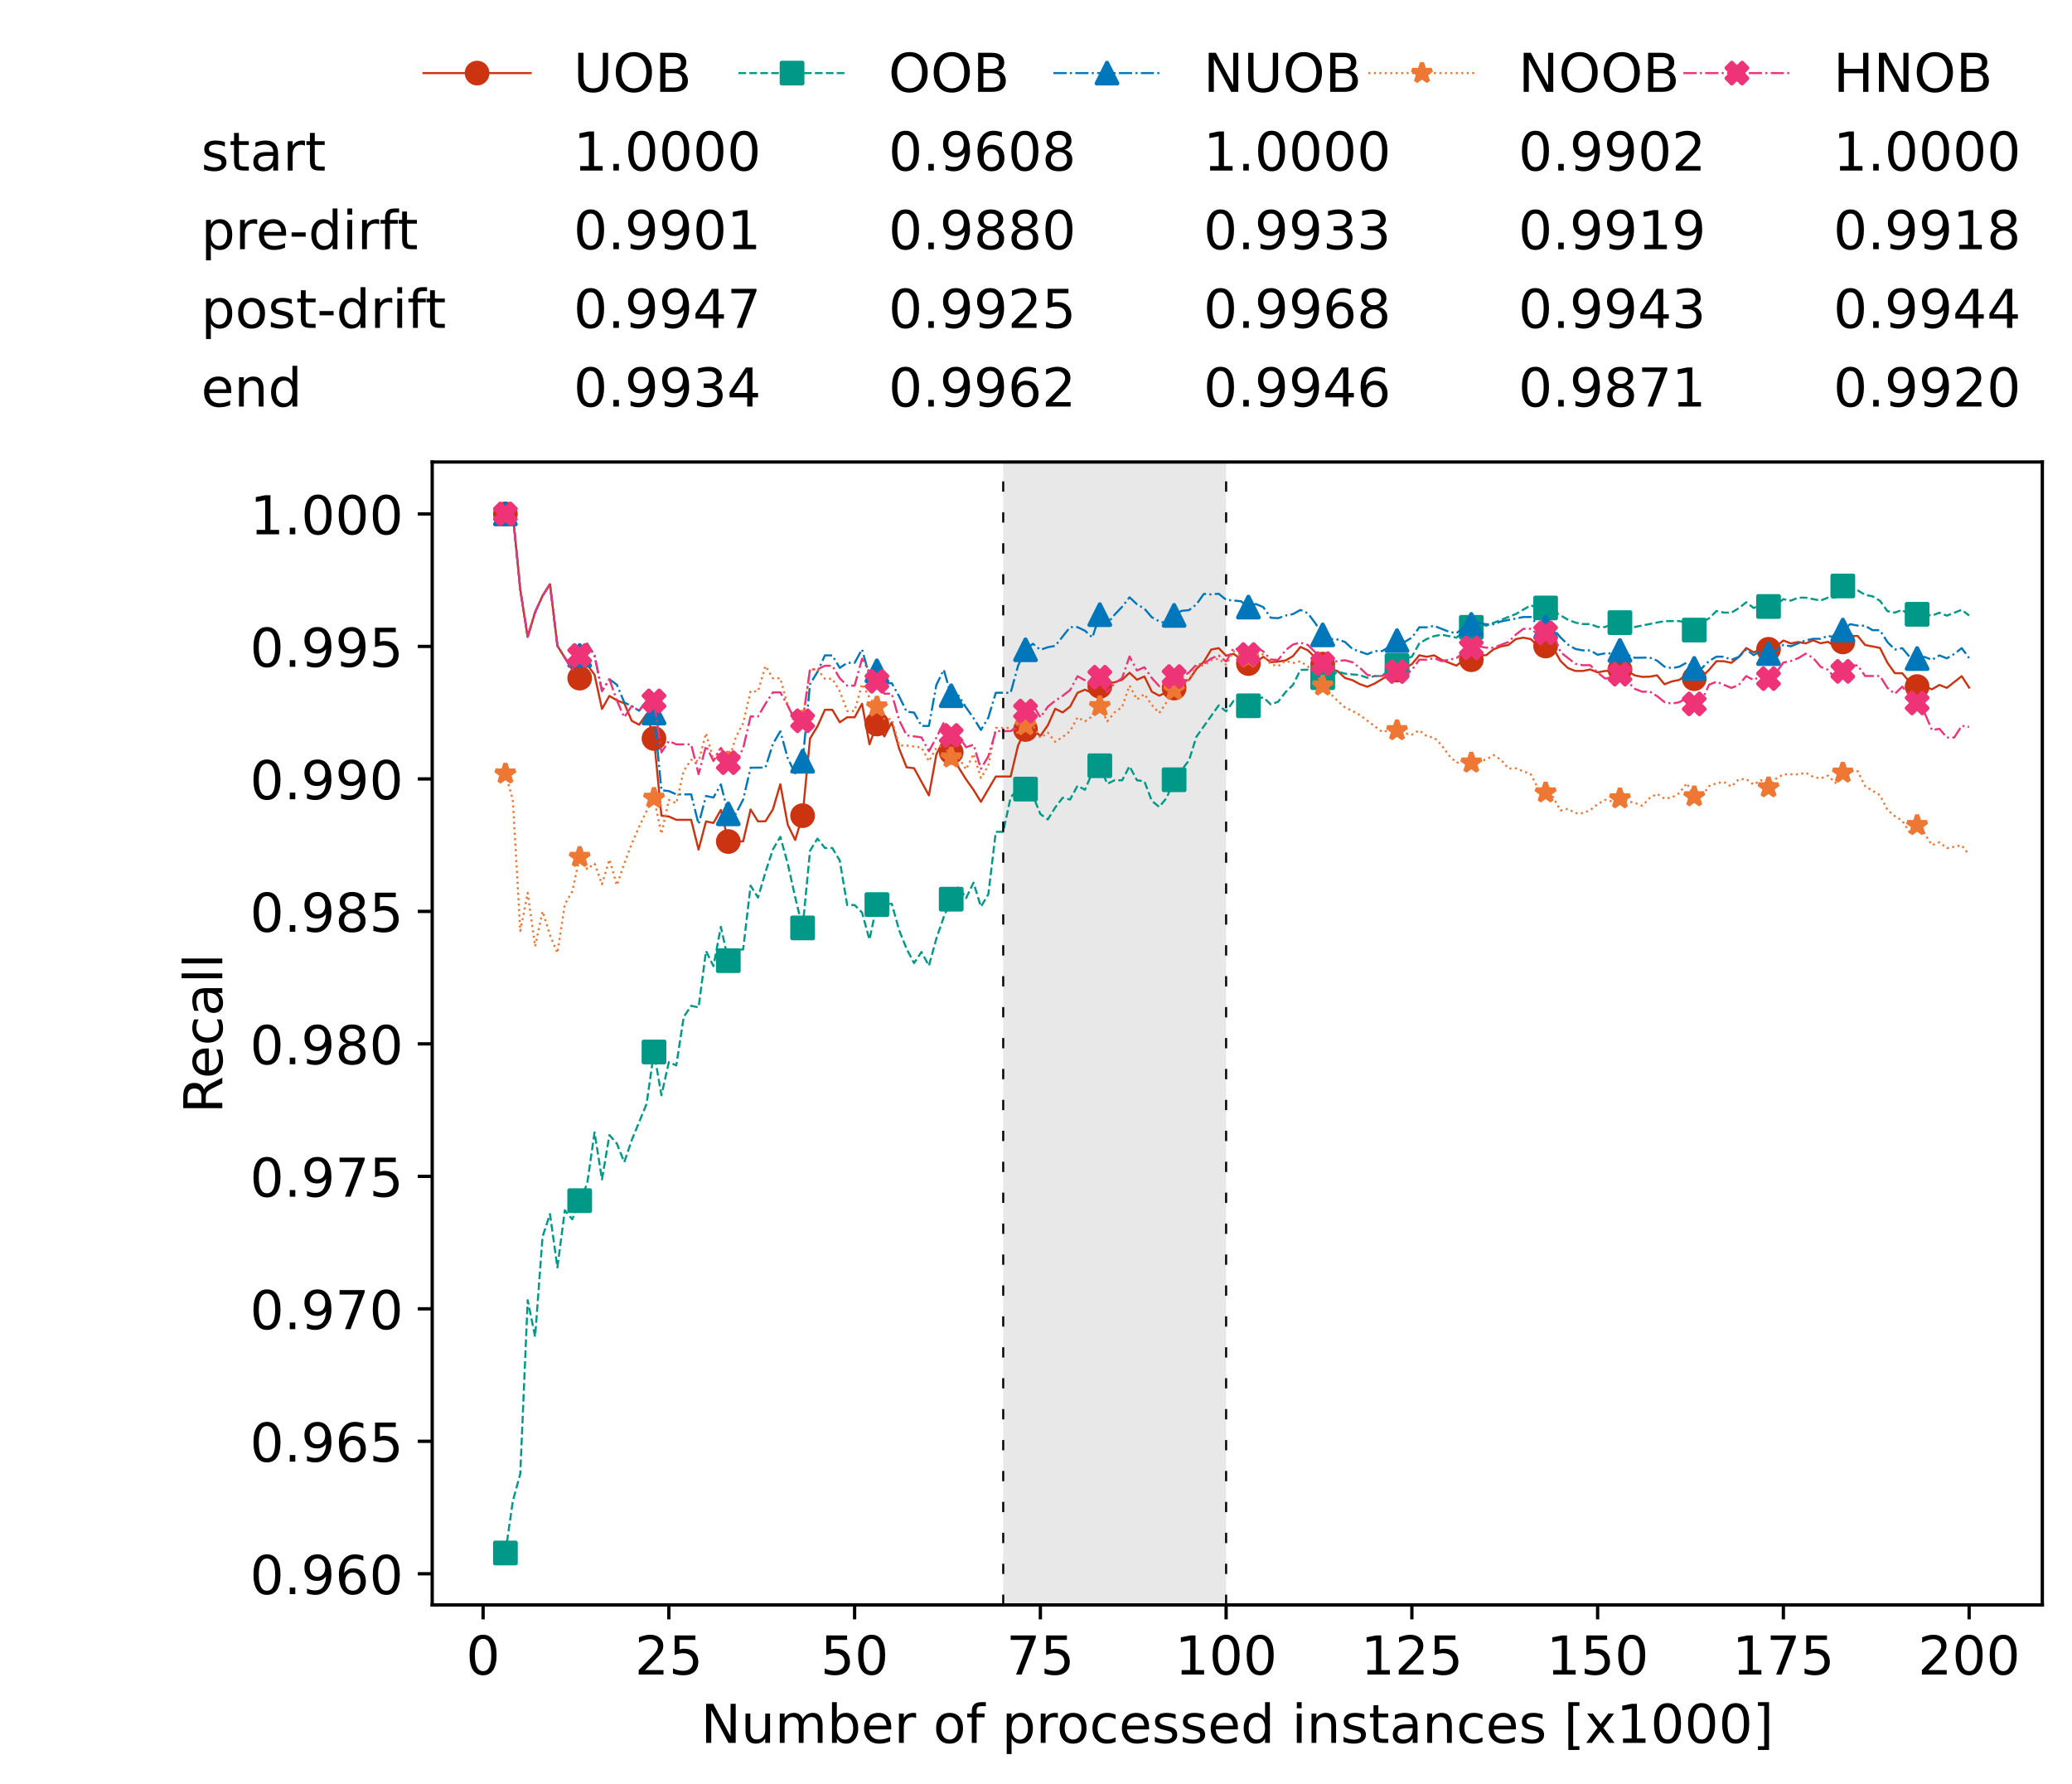 <?xml version="1.0" encoding="utf-8" standalone="no"?>
<!DOCTYPE svg PUBLIC "-//W3C//DTD SVG 1.1//EN"
  "http://www.w3.org/Graphics/SVG/1.1/DTD/svg11.dtd">
<!-- Created with matplotlib (https://matplotlib.org/) -->
<svg height="432.615pt" version="1.1" viewBox="0 0 502.65 432.615" width="502.65pt" xmlns="http://www.w3.org/2000/svg" xmlns:xlink="http://www.w3.org/1999/xlink">
 <defs>
  <style type="text/css">*{stroke-linecap:butt;stroke-linejoin:round;}</style>
 </defs>
 <g id="figure_1">
  <g id="patch_1">
   <path d="M 0 432.615 
L 502.65 432.615 
L 502.65 0 
L 0 0 
z
" style="fill:#ffffff;"/>
  </g>
  <g id="axes_1">
   <g id="patch_2">
    <path d="M 104.85 389.252 
L 495.45 389.252 
L 495.45 112.052 
L 104.85 112.052 
z
" style="fill:#ffffff;"/>
   </g>
   <g id="patch_3">
    <path clip-path="url(#p59ac646351)" d="M 297.446 389.252 
L 297.446 112.052 
L 243.372 112.052 
L 243.372 389.252 
z
" style="fill:#d3d3d3;opacity:0.5;"/>
   </g>
   <g id="matplotlib.axis_1">
    <g id="xtick_1">
     <g id="line2d_1">
      <defs>
       <path d="M 0 0 
L 0 3.5 
" id="md36001b66a" style="stroke:#000000;stroke-width:0.8;"/>
      </defs>
      <g>
       <use style="stroke:#000000;stroke-width:0.8;" x="117.197" xlink:href="#md36001b66a" y="389.252"/>
      </g>
     </g>
     <g id="text_1">
      <!-- 0 -->
      <g transform="translate(113.061 406.13)scale(0.13 -0.13)">
       <defs>
        <path d="M 31.781 66.406 
Q 24.172 66.406 20.328 58.906 
Q 16.5 51.422 16.5 36.375 
Q 16.5 21.391 20.328 13.891 
Q 24.172 6.391 31.781 6.391 
Q 39.453 6.391 43.281 13.891 
Q 47.125 21.391 47.125 36.375 
Q 47.125 51.422 43.281 58.906 
Q 39.453 66.406 31.781 66.406 
z
M 31.781 74.219 
Q 44.047 74.219 50.516 64.516 
Q 56.984 54.828 56.984 36.375 
Q 56.984 17.969 50.516 8.266 
Q 44.047 -1.422 31.781 -1.422 
Q 19.531 -1.422 13.062 8.266 
Q 6.594 17.969 6.594 36.375 
Q 6.594 54.828 13.062 64.516 
Q 19.531 74.219 31.781 74.219 
z
" id="DejaVuSans-48"/>
       </defs>
       <use xlink:href="#DejaVuSans-48"/>
      </g>
     </g>
    </g>
    <g id="xtick_2">
     <g id="line2d_2">
      <g>
       <use style="stroke:#000000;stroke-width:0.8;" x="162.259" xlink:href="#md36001b66a" y="389.252"/>
      </g>
     </g>
     <g id="text_2">
      <!-- 25 -->
      <g transform="translate(153.988 406.13)scale(0.13 -0.13)">
       <defs>
        <path d="M 19.188 8.297 
L 53.609 8.297 
L 53.609 0 
L 7.328 0 
L 7.328 8.297 
Q 12.938 14.109 22.625 23.891 
Q 32.328 33.688 34.812 36.531 
Q 39.547 41.844 41.422 45.531 
Q 43.312 49.219 43.312 52.781 
Q 43.312 58.594 39.234 62.25 
Q 35.156 65.922 28.609 65.922 
Q 23.969 65.922 18.812 64.312 
Q 13.672 62.703 7.812 59.422 
L 7.812 69.391 
Q 13.766 71.781 18.938 73 
Q 24.125 74.219 28.422 74.219 
Q 39.75 74.219 46.484 68.547 
Q 53.219 62.891 53.219 53.422 
Q 53.219 48.922 51.531 44.891 
Q 49.859 40.875 45.406 35.406 
Q 44.188 33.984 37.641 27.219 
Q 31.109 20.453 19.188 8.297 
z
" id="DejaVuSans-50"/>
        <path d="M 10.797 72.906 
L 49.516 72.906 
L 49.516 64.594 
L 19.828 64.594 
L 19.828 46.734 
Q 21.969 47.469 24.109 47.828 
Q 26.266 48.188 28.422 48.188 
Q 40.625 48.188 47.75 41.5 
Q 54.891 34.812 54.891 23.391 
Q 54.891 11.625 47.562 5.094 
Q 40.234 -1.422 26.906 -1.422 
Q 22.312 -1.422 17.547 -0.641 
Q 12.797 0.141 7.719 1.703 
L 7.719 11.625 
Q 12.109 9.234 16.797 8.062 
Q 21.484 6.891 26.703 6.891 
Q 35.156 6.891 40.078 11.328 
Q 45.016 15.766 45.016 23.391 
Q 45.016 31 40.078 35.438 
Q 35.156 39.891 26.703 39.891 
Q 22.75 39.891 18.812 39.016 
Q 14.891 38.141 10.797 36.281 
z
" id="DejaVuSans-53"/>
       </defs>
       <use xlink:href="#DejaVuSans-50"/>
       <use x="63.623" xlink:href="#DejaVuSans-53"/>
      </g>
     </g>
    </g>
    <g id="xtick_3">
     <g id="line2d_3">
      <g>
       <use style="stroke:#000000;stroke-width:0.8;" x="207.322" xlink:href="#md36001b66a" y="389.252"/>
      </g>
     </g>
     <g id="text_3">
      <!-- 50 -->
      <g transform="translate(199.05 406.13)scale(0.13 -0.13)">
       <use xlink:href="#DejaVuSans-53"/>
       <use x="63.623" xlink:href="#DejaVuSans-48"/>
      </g>
     </g>
    </g>
    <g id="xtick_4">
     <g id="line2d_4">
      <g>
       <use style="stroke:#000000;stroke-width:0.8;" x="252.384" xlink:href="#md36001b66a" y="389.252"/>
      </g>
     </g>
     <g id="text_4">
      <!-- 75 -->
      <g transform="translate(244.113 406.13)scale(0.13 -0.13)">
       <defs>
        <path d="M 8.203 72.906 
L 55.078 72.906 
L 55.078 68.703 
L 28.609 0 
L 18.312 0 
L 43.219 64.594 
L 8.203 64.594 
z
" id="DejaVuSans-55"/>
       </defs>
       <use xlink:href="#DejaVuSans-55"/>
       <use x="63.623" xlink:href="#DejaVuSans-53"/>
      </g>
     </g>
    </g>
    <g id="xtick_5">
     <g id="line2d_5">
      <g>
       <use style="stroke:#000000;stroke-width:0.8;" x="297.446" xlink:href="#md36001b66a" y="389.252"/>
      </g>
     </g>
     <g id="text_5">
      <!-- 100 -->
      <g transform="translate(285.039 406.13)scale(0.13 -0.13)">
       <defs>
        <path d="M 12.406 8.297 
L 28.516 8.297 
L 28.516 63.922 
L 10.984 60.406 
L 10.984 69.391 
L 28.422 72.906 
L 38.281 72.906 
L 38.281 8.297 
L 54.391 8.297 
L 54.391 0 
L 12.406 0 
z
" id="DejaVuSans-49"/>
       </defs>
       <use xlink:href="#DejaVuSans-49"/>
       <use x="63.623" xlink:href="#DejaVuSans-48"/>
       <use x="127.246" xlink:href="#DejaVuSans-48"/>
      </g>
     </g>
    </g>
    <g id="xtick_6">
     <g id="line2d_6">
      <g>
       <use style="stroke:#000000;stroke-width:0.8;" x="342.509" xlink:href="#md36001b66a" y="389.252"/>
      </g>
     </g>
     <g id="text_6">
      <!-- 125 -->
      <g transform="translate(330.102 406.13)scale(0.13 -0.13)">
       <use xlink:href="#DejaVuSans-49"/>
       <use x="63.623" xlink:href="#DejaVuSans-50"/>
       <use x="127.246" xlink:href="#DejaVuSans-53"/>
      </g>
     </g>
    </g>
    <g id="xtick_7">
     <g id="line2d_7">
      <g>
       <use style="stroke:#000000;stroke-width:0.8;" x="387.571" xlink:href="#md36001b66a" y="389.252"/>
      </g>
     </g>
     <g id="text_7">
      <!-- 150 -->
      <g transform="translate(375.164 406.13)scale(0.13 -0.13)">
       <use xlink:href="#DejaVuSans-49"/>
       <use x="63.623" xlink:href="#DejaVuSans-53"/>
       <use x="127.246" xlink:href="#DejaVuSans-48"/>
      </g>
     </g>
    </g>
    <g id="xtick_8">
     <g id="line2d_8">
      <g>
       <use style="stroke:#000000;stroke-width:0.8;" x="432.633" xlink:href="#md36001b66a" y="389.252"/>
      </g>
     </g>
     <g id="text_8">
      <!-- 175 -->
      <g transform="translate(420.226 406.13)scale(0.13 -0.13)">
       <use xlink:href="#DejaVuSans-49"/>
       <use x="63.623" xlink:href="#DejaVuSans-55"/>
       <use x="127.246" xlink:href="#DejaVuSans-53"/>
      </g>
     </g>
    </g>
    <g id="xtick_9">
     <g id="line2d_9">
      <g>
       <use style="stroke:#000000;stroke-width:0.8;" x="477.695" xlink:href="#md36001b66a" y="389.252"/>
      </g>
     </g>
     <g id="text_9">
      <!-- 200 -->
      <g transform="translate(465.289 406.13)scale(0.13 -0.13)">
       <use xlink:href="#DejaVuSans-50"/>
       <use x="63.623" xlink:href="#DejaVuSans-48"/>
       <use x="127.246" xlink:href="#DejaVuSans-48"/>
      </g>
     </g>
    </g>
    <g id="text_10">
     <!-- Number of processed instances [x1000] -->
     <g transform="translate(170.025 422.711)scale(0.13 -0.13)">
      <defs>
       <path d="M 9.812 72.906 
L 23.094 72.906 
L 55.422 11.922 
L 55.422 72.906 
L 64.984 72.906 
L 64.984 0 
L 51.703 0 
L 19.391 60.984 
L 19.391 0 
L 9.812 0 
z
" id="DejaVuSans-78"/>
       <path d="M 8.5 21.578 
L 8.5 54.688 
L 17.484 54.688 
L 17.484 21.922 
Q 17.484 14.156 20.5 10.266 
Q 23.531 6.391 29.594 6.391 
Q 36.859 6.391 41.078 11.031 
Q 45.312 15.672 45.312 23.688 
L 45.312 54.688 
L 54.297 54.688 
L 54.297 0 
L 45.312 0 
L 45.312 8.406 
Q 42.047 3.422 37.719 1 
Q 33.406 -1.422 27.688 -1.422 
Q 18.266 -1.422 13.375 4.438 
Q 8.5 10.297 8.5 21.578 
z
M 31.109 56 
z
" id="DejaVuSans-117"/>
       <path d="M 52 44.188 
Q 55.375 50.25 60.062 53.125 
Q 64.75 56 71.094 56 
Q 79.641 56 84.281 50.016 
Q 88.922 44.047 88.922 33.016 
L 88.922 0 
L 79.891 0 
L 79.891 32.719 
Q 79.891 40.578 77.094 44.375 
Q 74.312 48.188 68.609 48.188 
Q 61.625 48.188 57.562 43.547 
Q 53.516 38.922 53.516 30.906 
L 53.516 0 
L 44.484 0 
L 44.484 32.719 
Q 44.484 40.625 41.703 44.406 
Q 38.922 48.188 33.109 48.188 
Q 26.219 48.188 22.156 43.531 
Q 18.109 38.875 18.109 30.906 
L 18.109 0 
L 9.078 0 
L 9.078 54.688 
L 18.109 54.688 
L 18.109 46.188 
Q 21.188 51.219 25.484 53.609 
Q 29.781 56 35.688 56 
Q 41.656 56 45.828 52.969 
Q 50 49.953 52 44.188 
z
" id="DejaVuSans-109"/>
       <path d="M 48.688 27.297 
Q 48.688 37.203 44.609 42.844 
Q 40.531 48.484 33.406 48.484 
Q 26.266 48.484 22.188 42.844 
Q 18.109 37.203 18.109 27.297 
Q 18.109 17.391 22.188 11.75 
Q 26.266 6.109 33.406 6.109 
Q 40.531 6.109 44.609 11.75 
Q 48.688 17.391 48.688 27.297 
z
M 18.109 46.391 
Q 20.953 51.266 25.266 53.625 
Q 29.594 56 35.594 56 
Q 45.562 56 51.781 48.094 
Q 58.016 40.188 58.016 27.297 
Q 58.016 14.406 51.781 6.484 
Q 45.562 -1.422 35.594 -1.422 
Q 29.594 -1.422 25.266 0.953 
Q 20.953 3.328 18.109 8.203 
L 18.109 0 
L 9.078 0 
L 9.078 75.984 
L 18.109 75.984 
z
" id="DejaVuSans-98"/>
       <path d="M 56.203 29.594 
L 56.203 25.203 
L 14.891 25.203 
Q 15.484 15.922 20.484 11.062 
Q 25.484 6.203 34.422 6.203 
Q 39.594 6.203 44.453 7.469 
Q 49.312 8.734 54.109 11.281 
L 54.109 2.781 
Q 49.266 0.734 44.188 -0.344 
Q 39.109 -1.422 33.891 -1.422 
Q 20.797 -1.422 13.156 6.188 
Q 5.516 13.812 5.516 26.812 
Q 5.516 40.234 12.766 48.109 
Q 20.016 56 32.328 56 
Q 43.359 56 49.781 48.891 
Q 56.203 41.797 56.203 29.594 
z
M 47.219 32.234 
Q 47.125 39.594 43.094 43.984 
Q 39.062 48.391 32.422 48.391 
Q 24.906 48.391 20.391 44.141 
Q 15.875 39.891 15.188 32.172 
z
" id="DejaVuSans-101"/>
       <path d="M 41.109 46.297 
Q 39.594 47.172 37.812 47.578 
Q 36.031 48 33.891 48 
Q 26.266 48 22.188 43.047 
Q 18.109 38.094 18.109 28.812 
L 18.109 0 
L 9.078 0 
L 9.078 54.688 
L 18.109 54.688 
L 18.109 46.188 
Q 20.953 51.172 25.484 53.578 
Q 30.031 56 36.531 56 
Q 37.453 56 38.578 55.875 
Q 39.703 55.766 41.062 55.516 
z
" id="DejaVuSans-114"/>
       <path id="DejaVuSans-32"/>
       <path d="M 30.609 48.391 
Q 23.391 48.391 19.188 42.75 
Q 14.984 37.109 14.984 27.297 
Q 14.984 17.484 19.156 11.844 
Q 23.344 6.203 30.609 6.203 
Q 37.797 6.203 41.984 11.859 
Q 46.188 17.531 46.188 27.297 
Q 46.188 37.016 41.984 42.703 
Q 37.797 48.391 30.609 48.391 
z
M 30.609 56 
Q 42.328 56 49.016 48.375 
Q 55.719 40.766 55.719 27.297 
Q 55.719 13.875 49.016 6.219 
Q 42.328 -1.422 30.609 -1.422 
Q 18.844 -1.422 12.172 6.219 
Q 5.516 13.875 5.516 27.297 
Q 5.516 40.766 12.172 48.375 
Q 18.844 56 30.609 56 
z
" id="DejaVuSans-111"/>
       <path d="M 37.109 75.984 
L 37.109 68.5 
L 28.516 68.5 
Q 23.688 68.5 21.797 66.547 
Q 19.922 64.594 19.922 59.516 
L 19.922 54.688 
L 34.719 54.688 
L 34.719 47.703 
L 19.922 47.703 
L 19.922 0 
L 10.891 0 
L 10.891 47.703 
L 2.297 47.703 
L 2.297 54.688 
L 10.891 54.688 
L 10.891 58.5 
Q 10.891 67.625 15.141 71.797 
Q 19.391 75.984 28.609 75.984 
z
" id="DejaVuSans-102"/>
       <path d="M 18.109 8.203 
L 18.109 -20.797 
L 9.078 -20.797 
L 9.078 54.688 
L 18.109 54.688 
L 18.109 46.391 
Q 20.953 51.266 25.266 53.625 
Q 29.594 56 35.594 56 
Q 45.562 56 51.781 48.094 
Q 58.016 40.188 58.016 27.297 
Q 58.016 14.406 51.781 6.484 
Q 45.562 -1.422 35.594 -1.422 
Q 29.594 -1.422 25.266 0.953 
Q 20.953 3.328 18.109 8.203 
z
M 48.688 27.297 
Q 48.688 37.203 44.609 42.844 
Q 40.531 48.484 33.406 48.484 
Q 26.266 48.484 22.188 42.844 
Q 18.109 37.203 18.109 27.297 
Q 18.109 17.391 22.188 11.75 
Q 26.266 6.109 33.406 6.109 
Q 40.531 6.109 44.609 11.75 
Q 48.688 17.391 48.688 27.297 
z
" id="DejaVuSans-112"/>
       <path d="M 48.781 52.594 
L 48.781 44.188 
Q 44.969 46.297 41.141 47.344 
Q 37.312 48.391 33.406 48.391 
Q 24.656 48.391 19.812 42.844 
Q 14.984 37.312 14.984 27.297 
Q 14.984 17.281 19.812 11.734 
Q 24.656 6.203 33.406 6.203 
Q 37.312 6.203 41.141 7.25 
Q 44.969 8.297 48.781 10.406 
L 48.781 2.094 
Q 45.016 0.344 40.984 -0.531 
Q 36.969 -1.422 32.422 -1.422 
Q 20.062 -1.422 12.781 6.344 
Q 5.516 14.109 5.516 27.297 
Q 5.516 40.672 12.859 48.328 
Q 20.219 56 33.016 56 
Q 37.156 56 41.109 55.141 
Q 45.062 54.297 48.781 52.594 
z
" id="DejaVuSans-99"/>
       <path d="M 44.281 53.078 
L 44.281 44.578 
Q 40.484 46.531 36.375 47.5 
Q 32.281 48.484 27.875 48.484 
Q 21.188 48.484 17.844 46.438 
Q 14.5 44.391 14.5 40.281 
Q 14.5 37.156 16.891 35.375 
Q 19.281 33.594 26.516 31.984 
L 29.594 31.297 
Q 39.156 29.25 43.188 25.516 
Q 47.219 21.781 47.219 15.094 
Q 47.219 7.469 41.188 3.016 
Q 35.156 -1.422 24.609 -1.422 
Q 20.219 -1.422 15.453 -0.562 
Q 10.688 0.297 5.422 2 
L 5.422 11.281 
Q 10.406 8.688 15.234 7.391 
Q 20.062 6.109 24.812 6.109 
Q 31.156 6.109 34.562 8.281 
Q 37.984 10.453 37.984 14.406 
Q 37.984 18.062 35.516 20.016 
Q 33.062 21.969 24.703 23.781 
L 21.578 24.516 
Q 13.234 26.266 9.516 29.906 
Q 5.812 33.547 5.812 39.891 
Q 5.812 47.609 11.281 51.797 
Q 16.75 56 26.812 56 
Q 31.781 56 36.172 55.266 
Q 40.578 54.547 44.281 53.078 
z
" id="DejaVuSans-115"/>
       <path d="M 45.406 46.391 
L 45.406 75.984 
L 54.391 75.984 
L 54.391 0 
L 45.406 0 
L 45.406 8.203 
Q 42.578 3.328 38.25 0.953 
Q 33.938 -1.422 27.875 -1.422 
Q 17.969 -1.422 11.734 6.484 
Q 5.516 14.406 5.516 27.297 
Q 5.516 40.188 11.734 48.094 
Q 17.969 56 27.875 56 
Q 33.938 56 38.25 53.625 
Q 42.578 51.266 45.406 46.391 
z
M 14.797 27.297 
Q 14.797 17.391 18.875 11.75 
Q 22.953 6.109 30.078 6.109 
Q 37.203 6.109 41.297 11.75 
Q 45.406 17.391 45.406 27.297 
Q 45.406 37.203 41.297 42.844 
Q 37.203 48.484 30.078 48.484 
Q 22.953 48.484 18.875 42.844 
Q 14.797 37.203 14.797 27.297 
z
" id="DejaVuSans-100"/>
       <path d="M 9.422 54.688 
L 18.406 54.688 
L 18.406 0 
L 9.422 0 
z
M 9.422 75.984 
L 18.406 75.984 
L 18.406 64.594 
L 9.422 64.594 
z
" id="DejaVuSans-105"/>
       <path d="M 54.891 33.016 
L 54.891 0 
L 45.906 0 
L 45.906 32.719 
Q 45.906 40.484 42.875 44.328 
Q 39.844 48.188 33.797 48.188 
Q 26.516 48.188 22.312 43.547 
Q 18.109 38.922 18.109 30.906 
L 18.109 0 
L 9.078 0 
L 9.078 54.688 
L 18.109 54.688 
L 18.109 46.188 
Q 21.344 51.125 25.703 53.562 
Q 30.078 56 35.797 56 
Q 45.219 56 50.047 50.172 
Q 54.891 44.344 54.891 33.016 
z
" id="DejaVuSans-110"/>
       <path d="M 18.312 70.219 
L 18.312 54.688 
L 36.812 54.688 
L 36.812 47.703 
L 18.312 47.703 
L 18.312 18.016 
Q 18.312 11.328 20.141 9.422 
Q 21.969 7.516 27.594 7.516 
L 36.812 7.516 
L 36.812 0 
L 27.594 0 
Q 17.188 0 13.234 3.875 
Q 9.281 7.766 9.281 18.016 
L 9.281 47.703 
L 2.688 47.703 
L 2.688 54.688 
L 9.281 54.688 
L 9.281 70.219 
z
" id="DejaVuSans-116"/>
       <path d="M 34.281 27.484 
Q 23.391 27.484 19.188 25 
Q 14.984 22.516 14.984 16.5 
Q 14.984 11.719 18.141 8.906 
Q 21.297 6.109 26.703 6.109 
Q 34.188 6.109 38.703 11.406 
Q 43.219 16.703 43.219 25.484 
L 43.219 27.484 
z
M 52.203 31.203 
L 52.203 0 
L 43.219 0 
L 43.219 8.297 
Q 40.141 3.328 35.547 0.953 
Q 30.953 -1.422 24.312 -1.422 
Q 15.922 -1.422 10.953 3.297 
Q 6 8.016 6 15.922 
Q 6 25.141 12.172 29.828 
Q 18.359 34.516 30.609 34.516 
L 43.219 34.516 
L 43.219 35.406 
Q 43.219 41.609 39.141 45 
Q 35.062 48.391 27.688 48.391 
Q 23 48.391 18.547 47.266 
Q 14.109 46.141 10.016 43.891 
L 10.016 52.203 
Q 14.938 54.109 19.578 55.047 
Q 24.219 56 28.609 56 
Q 40.484 56 46.344 49.844 
Q 52.203 43.703 52.203 31.203 
z
" id="DejaVuSans-97"/>
       <path d="M 8.594 75.984 
L 29.297 75.984 
L 29.297 69 
L 17.578 69 
L 17.578 -6.203 
L 29.297 -6.203 
L 29.297 -13.188 
L 8.594 -13.188 
z
" id="DejaVuSans-91"/>
       <path d="M 54.891 54.688 
L 35.109 28.078 
L 55.906 0 
L 45.312 0 
L 29.391 21.484 
L 13.484 0 
L 2.875 0 
L 24.125 28.609 
L 4.688 54.688 
L 15.281 54.688 
L 29.781 35.203 
L 44.281 54.688 
z
" id="DejaVuSans-120"/>
       <path d="M 30.422 75.984 
L 30.422 -13.188 
L 9.719 -13.188 
L 9.719 -6.203 
L 21.391 -6.203 
L 21.391 69 
L 9.719 69 
L 9.719 75.984 
z
" id="DejaVuSans-93"/>
      </defs>
      <use xlink:href="#DejaVuSans-78"/>
      <use x="74.805" xlink:href="#DejaVuSans-117"/>
      <use x="138.184" xlink:href="#DejaVuSans-109"/>
      <use x="235.596" xlink:href="#DejaVuSans-98"/>
      <use x="299.072" xlink:href="#DejaVuSans-101"/>
      <use x="360.596" xlink:href="#DejaVuSans-114"/>
      <use x="401.709" xlink:href="#DejaVuSans-32"/>
      <use x="433.496" xlink:href="#DejaVuSans-111"/>
      <use x="494.678" xlink:href="#DejaVuSans-102"/>
      <use x="529.883" xlink:href="#DejaVuSans-32"/>
      <use x="561.67" xlink:href="#DejaVuSans-112"/>
      <use x="625.146" xlink:href="#DejaVuSans-114"/>
      <use x="664.01" xlink:href="#DejaVuSans-111"/>
      <use x="725.191" xlink:href="#DejaVuSans-99"/>
      <use x="780.172" xlink:href="#DejaVuSans-101"/>
      <use x="841.695" xlink:href="#DejaVuSans-115"/>
      <use x="893.795" xlink:href="#DejaVuSans-115"/>
      <use x="945.895" xlink:href="#DejaVuSans-101"/>
      <use x="1007.418" xlink:href="#DejaVuSans-100"/>
      <use x="1070.895" xlink:href="#DejaVuSans-32"/>
      <use x="1102.682" xlink:href="#DejaVuSans-105"/>
      <use x="1130.465" xlink:href="#DejaVuSans-110"/>
      <use x="1193.844" xlink:href="#DejaVuSans-115"/>
      <use x="1245.943" xlink:href="#DejaVuSans-116"/>
      <use x="1285.152" xlink:href="#DejaVuSans-97"/>
      <use x="1346.432" xlink:href="#DejaVuSans-110"/>
      <use x="1409.811" xlink:href="#DejaVuSans-99"/>
      <use x="1464.791" xlink:href="#DejaVuSans-101"/>
      <use x="1526.314" xlink:href="#DejaVuSans-115"/>
      <use x="1578.414" xlink:href="#DejaVuSans-32"/>
      <use x="1610.201" xlink:href="#DejaVuSans-91"/>
      <use x="1649.215" xlink:href="#DejaVuSans-120"/>
      <use x="1708.395" xlink:href="#DejaVuSans-49"/>
      <use x="1772.018" xlink:href="#DejaVuSans-48"/>
      <use x="1835.641" xlink:href="#DejaVuSans-48"/>
      <use x="1899.264" xlink:href="#DejaVuSans-48"/>
      <use x="1962.887" xlink:href="#DejaVuSans-93"/>
     </g>
    </g>
   </g>
   <g id="matplotlib.axis_2">
    <g id="ytick_1">
     <g id="line2d_10">
      <defs>
       <path d="M 0 0 
L -3.5 0 
" id="mf2731eb3ed" style="stroke:#000000;stroke-width:0.8;"/>
      </defs>
      <g>
       <use style="stroke:#000000;stroke-width:0.8;" x="104.85" xlink:href="#mf2731eb3ed" y="381.692"/>
      </g>
     </g>
     <g id="text_11">
      <!-- 0.960 -->
      <g transform="translate(60.633 386.631)scale(0.13 -0.13)">
       <defs>
        <path d="M 10.688 12.406 
L 21 12.406 
L 21 0 
L 10.688 0 
z
" id="DejaVuSans-46"/>
        <path d="M 10.984 1.516 
L 10.984 10.5 
Q 14.703 8.734 18.5 7.812 
Q 22.312 6.891 25.984 6.891 
Q 35.75 6.891 40.891 13.453 
Q 46.047 20.016 46.781 33.406 
Q 43.953 29.203 39.594 26.953 
Q 35.25 24.703 29.984 24.703 
Q 19.047 24.703 12.672 31.312 
Q 6.297 37.938 6.297 49.422 
Q 6.297 60.641 12.938 67.422 
Q 19.578 74.219 30.609 74.219 
Q 43.266 74.219 49.922 64.516 
Q 56.594 54.828 56.594 36.375 
Q 56.594 19.141 48.406 8.859 
Q 40.234 -1.422 26.422 -1.422 
Q 22.703 -1.422 18.891 -0.688 
Q 15.094 0.047 10.984 1.516 
z
M 30.609 32.422 
Q 37.25 32.422 41.125 36.953 
Q 45.016 41.5 45.016 49.422 
Q 45.016 57.281 41.125 61.844 
Q 37.25 66.406 30.609 66.406 
Q 23.969 66.406 20.094 61.844 
Q 16.219 57.281 16.219 49.422 
Q 16.219 41.5 20.094 36.953 
Q 23.969 32.422 30.609 32.422 
z
" id="DejaVuSans-57"/>
        <path d="M 33.016 40.375 
Q 26.375 40.375 22.484 35.828 
Q 18.609 31.297 18.609 23.391 
Q 18.609 15.531 22.484 10.953 
Q 26.375 6.391 33.016 6.391 
Q 39.656 6.391 43.531 10.953 
Q 47.406 15.531 47.406 23.391 
Q 47.406 31.297 43.531 35.828 
Q 39.656 40.375 33.016 40.375 
z
M 52.594 71.297 
L 52.594 62.312 
Q 48.875 64.062 45.094 64.984 
Q 41.312 65.922 37.594 65.922 
Q 27.828 65.922 22.672 59.328 
Q 17.531 52.734 16.797 39.406 
Q 19.672 43.656 24.016 45.922 
Q 28.375 48.188 33.594 48.188 
Q 44.578 48.188 50.953 41.516 
Q 57.328 34.859 57.328 23.391 
Q 57.328 12.156 50.688 5.359 
Q 44.047 -1.422 33.016 -1.422 
Q 20.359 -1.422 13.672 8.266 
Q 6.984 17.969 6.984 36.375 
Q 6.984 53.656 15.188 63.938 
Q 23.391 74.219 37.203 74.219 
Q 40.922 74.219 44.703 73.484 
Q 48.484 72.75 52.594 71.297 
z
" id="DejaVuSans-54"/>
       </defs>
       <use xlink:href="#DejaVuSans-48"/>
       <use x="63.623" xlink:href="#DejaVuSans-46"/>
       <use x="95.41" xlink:href="#DejaVuSans-57"/>
       <use x="159.033" xlink:href="#DejaVuSans-54"/>
       <use x="222.656" xlink:href="#DejaVuSans-48"/>
      </g>
     </g>
    </g>
    <g id="ytick_2">
     <g id="line2d_11">
      <g>
       <use style="stroke:#000000;stroke-width:0.8;" x="104.85" xlink:href="#mf2731eb3ed" y="349.562"/>
      </g>
     </g>
     <g id="text_12">
      <!-- 0.965 -->
      <g transform="translate(60.633 354.501)scale(0.13 -0.13)">
       <use xlink:href="#DejaVuSans-48"/>
       <use x="63.623" xlink:href="#DejaVuSans-46"/>
       <use x="95.41" xlink:href="#DejaVuSans-57"/>
       <use x="159.033" xlink:href="#DejaVuSans-54"/>
       <use x="222.656" xlink:href="#DejaVuSans-53"/>
      </g>
     </g>
    </g>
    <g id="ytick_3">
     <g id="line2d_12">
      <g>
       <use style="stroke:#000000;stroke-width:0.8;" x="104.85" xlink:href="#mf2731eb3ed" y="317.432"/>
      </g>
     </g>
     <g id="text_13">
      <!-- 0.970 -->
      <g transform="translate(60.633 322.371)scale(0.13 -0.13)">
       <use xlink:href="#DejaVuSans-48"/>
       <use x="63.623" xlink:href="#DejaVuSans-46"/>
       <use x="95.41" xlink:href="#DejaVuSans-57"/>
       <use x="159.033" xlink:href="#DejaVuSans-55"/>
       <use x="222.656" xlink:href="#DejaVuSans-48"/>
      </g>
     </g>
    </g>
    <g id="ytick_4">
     <g id="line2d_13">
      <g>
       <use style="stroke:#000000;stroke-width:0.8;" x="104.85" xlink:href="#mf2731eb3ed" y="285.302"/>
      </g>
     </g>
     <g id="text_14">
      <!-- 0.975 -->
      <g transform="translate(60.633 290.241)scale(0.13 -0.13)">
       <use xlink:href="#DejaVuSans-48"/>
       <use x="63.623" xlink:href="#DejaVuSans-46"/>
       <use x="95.41" xlink:href="#DejaVuSans-57"/>
       <use x="159.033" xlink:href="#DejaVuSans-55"/>
       <use x="222.656" xlink:href="#DejaVuSans-53"/>
      </g>
     </g>
    </g>
    <g id="ytick_5">
     <g id="line2d_14">
      <g>
       <use style="stroke:#000000;stroke-width:0.8;" x="104.85" xlink:href="#mf2731eb3ed" y="253.172"/>
      </g>
     </g>
     <g id="text_15">
      <!-- 0.980 -->
      <g transform="translate(60.633 258.111)scale(0.13 -0.13)">
       <defs>
        <path d="M 31.781 34.625 
Q 24.75 34.625 20.719 30.859 
Q 16.703 27.094 16.703 20.516 
Q 16.703 13.922 20.719 10.156 
Q 24.75 6.391 31.781 6.391 
Q 38.812 6.391 42.859 10.172 
Q 46.922 13.969 46.922 20.516 
Q 46.922 27.094 42.891 30.859 
Q 38.875 34.625 31.781 34.625 
z
M 21.922 38.812 
Q 15.578 40.375 12.031 44.719 
Q 8.5 49.078 8.5 55.328 
Q 8.5 64.062 14.719 69.141 
Q 20.953 74.219 31.781 74.219 
Q 42.672 74.219 48.875 69.141 
Q 55.078 64.062 55.078 55.328 
Q 55.078 49.078 51.531 44.719 
Q 48 40.375 41.703 38.812 
Q 48.828 37.156 52.797 32.312 
Q 56.781 27.484 56.781 20.516 
Q 56.781 9.906 50.312 4.234 
Q 43.844 -1.422 31.781 -1.422 
Q 19.734 -1.422 13.25 4.234 
Q 6.781 9.906 6.781 20.516 
Q 6.781 27.484 10.781 32.312 
Q 14.797 37.156 21.922 38.812 
z
M 18.312 54.391 
Q 18.312 48.734 21.844 45.562 
Q 25.391 42.391 31.781 42.391 
Q 38.141 42.391 41.719 45.562 
Q 45.312 48.734 45.312 54.391 
Q 45.312 60.062 41.719 63.234 
Q 38.141 66.406 31.781 66.406 
Q 25.391 66.406 21.844 63.234 
Q 18.312 60.062 18.312 54.391 
z
" id="DejaVuSans-56"/>
       </defs>
       <use xlink:href="#DejaVuSans-48"/>
       <use x="63.623" xlink:href="#DejaVuSans-46"/>
       <use x="95.41" xlink:href="#DejaVuSans-57"/>
       <use x="159.033" xlink:href="#DejaVuSans-56"/>
       <use x="222.656" xlink:href="#DejaVuSans-48"/>
      </g>
     </g>
    </g>
    <g id="ytick_6">
     <g id="line2d_15">
      <g>
       <use style="stroke:#000000;stroke-width:0.8;" x="104.85" xlink:href="#mf2731eb3ed" y="221.042"/>
      </g>
     </g>
     <g id="text_16">
      <!-- 0.985 -->
      <g transform="translate(60.633 225.981)scale(0.13 -0.13)">
       <use xlink:href="#DejaVuSans-48"/>
       <use x="63.623" xlink:href="#DejaVuSans-46"/>
       <use x="95.41" xlink:href="#DejaVuSans-57"/>
       <use x="159.033" xlink:href="#DejaVuSans-56"/>
       <use x="222.656" xlink:href="#DejaVuSans-53"/>
      </g>
     </g>
    </g>
    <g id="ytick_7">
     <g id="line2d_16">
      <g>
       <use style="stroke:#000000;stroke-width:0.8;" x="104.85" xlink:href="#mf2731eb3ed" y="188.912"/>
      </g>
     </g>
     <g id="text_17">
      <!-- 0.990 -->
      <g transform="translate(60.633 193.851)scale(0.13 -0.13)">
       <use xlink:href="#DejaVuSans-48"/>
       <use x="63.623" xlink:href="#DejaVuSans-46"/>
       <use x="95.41" xlink:href="#DejaVuSans-57"/>
       <use x="159.033" xlink:href="#DejaVuSans-57"/>
       <use x="222.656" xlink:href="#DejaVuSans-48"/>
      </g>
     </g>
    </g>
    <g id="ytick_8">
     <g id="line2d_17">
      <g>
       <use style="stroke:#000000;stroke-width:0.8;" x="104.85" xlink:href="#mf2731eb3ed" y="156.782"/>
      </g>
     </g>
     <g id="text_18">
      <!-- 0.995 -->
      <g transform="translate(60.633 161.721)scale(0.13 -0.13)">
       <use xlink:href="#DejaVuSans-48"/>
       <use x="63.623" xlink:href="#DejaVuSans-46"/>
       <use x="95.41" xlink:href="#DejaVuSans-57"/>
       <use x="159.033" xlink:href="#DejaVuSans-57"/>
       <use x="222.656" xlink:href="#DejaVuSans-53"/>
      </g>
     </g>
    </g>
    <g id="ytick_9">
     <g id="line2d_18">
      <g>
       <use style="stroke:#000000;stroke-width:0.8;" x="104.85" xlink:href="#mf2731eb3ed" y="124.652"/>
      </g>
     </g>
     <g id="text_19">
      <!-- 1.000 -->
      <g transform="translate(60.633 129.591)scale(0.13 -0.13)">
       <use xlink:href="#DejaVuSans-49"/>
       <use x="63.623" xlink:href="#DejaVuSans-46"/>
       <use x="95.41" xlink:href="#DejaVuSans-48"/>
       <use x="159.033" xlink:href="#DejaVuSans-48"/>
       <use x="222.656" xlink:href="#DejaVuSans-48"/>
      </g>
     </g>
    </g>
    <g id="text_20">
     <!-- Recall -->
     <g transform="translate(53.93 270.044)rotate(-90)scale(0.13 -0.13)">
      <defs>
       <path d="M 44.391 34.188 
Q 47.562 33.109 50.562 29.594 
Q 53.562 26.078 56.594 19.922 
L 66.609 0 
L 56 0 
L 46.688 18.703 
Q 43.062 26.031 39.672 28.422 
Q 36.281 30.812 30.422 30.812 
L 19.672 30.812 
L 19.672 0 
L 9.812 0 
L 9.812 72.906 
L 32.078 72.906 
Q 44.578 72.906 50.734 67.672 
Q 56.891 62.453 56.891 51.906 
Q 56.891 45.016 53.688 40.469 
Q 50.484 35.938 44.391 34.188 
z
M 19.672 64.797 
L 19.672 38.922 
L 32.078 38.922 
Q 39.203 38.922 42.844 42.219 
Q 46.484 45.516 46.484 51.906 
Q 46.484 58.297 42.844 61.547 
Q 39.203 64.797 32.078 64.797 
z
" id="DejaVuSans-82"/>
       <path d="M 9.422 75.984 
L 18.406 75.984 
L 18.406 0 
L 9.422 0 
z
" id="DejaVuSans-108"/>
      </defs>
      <use xlink:href="#DejaVuSans-82"/>
      <use x="64.982" xlink:href="#DejaVuSans-101"/>
      <use x="126.506" xlink:href="#DejaVuSans-99"/>
      <use x="181.486" xlink:href="#DejaVuSans-97"/>
      <use x="242.766" xlink:href="#DejaVuSans-108"/>
      <use x="270.549" xlink:href="#DejaVuSans-108"/>
     </g>
    </g>
   </g>
   <g id="line2d_19"/>
   <g id="line2d_20"/>
   <g id="line2d_21"/>
   <g id="line2d_22"/>
   <g id="line2d_23"/>
   <g id="line2d_24">
    <path clip-path="url(#p59ac646351)" d="M 122.605 124.652 
L 124.407 124.652 
L 126.21 142.96 
L 128.012 154.448 
L 129.815 148.488 
L 131.617 144.516 
L 133.419 141.678 
L 135.222 156.64 
L 138.827 162.394 
L 140.629 164.474 
L 142.432 161.156 
L 144.234 163.663 
L 146.037 171.936 
L 147.839 168.784 
L 149.642 169.851 
L 151.444 170.567 
L 153.247 174.816 
L 155.049 175.774 
L 156.852 173.218 
L 158.654 179.113 
L 160.457 197.83 
L 162.259 198.031 
L 164.062 198.835 
L 167.667 198.835 
L 169.469 206.055 
L 171.272 199.219 
L 173.074 199.603 
L 174.877 196.421 
L 176.679 204.1 
L 180.284 204.064 
L 182.087 196.321 
L 183.889 199.216 
L 185.692 199.187 
L 187.494 196.318 
L 189.297 190.198 
L 191.099 200.03 
L 192.902 203.723 
L 194.704 197.827 
L 196.507 179.111 
L 198.309 176.163 
L 200.112 172.147 
L 201.914 172.147 
L 203.717 175.178 
L 205.519 173.964 
L 207.322 173.964 
L 209.124 170.685 
L 210.927 180.521 
L 212.729 175.6 
L 214.532 178.603 
L 216.334 175.185 
L 218.137 181.611 
L 219.939 186.102 
L 221.742 186.317 
L 225.347 192.909 
L 227.149 183.006 
L 228.952 179.313 
L 230.754 182.463 
L 232.557 186.156 
L 234.359 189.025 
L 236.162 191.555 
L 237.964 194.476 
L 241.569 188.334 
L 245.174 188.334 
L 246.976 180.793 
L 248.779 176.928 
L 250.581 177 
L 252.384 178.48 
L 254.186 175.925 
L 255.989 171.898 
L 257.791 172.785 
L 259.594 171.375 
L 261.396 168.028 
L 263.199 167.28 
L 265.001 168.106 
L 266.804 166.464 
L 268.606 165.698 
L 270.409 165.48 
L 272.211 164.866 
L 274.014 163.16 
L 275.816 164.857 
L 277.619 164.069 
L 279.421 167.75 
L 281.224 168.731 
L 283.026 167.873 
L 284.829 166.871 
L 286.631 165.102 
L 288.434 164.933 
L 290.236 162.259 
L 292.039 160.505 
L 293.841 157.537 
L 295.644 157.2 
L 297.446 159.026 
L 299.249 158.572 
L 301.051 159.91 
L 302.854 160.937 
L 304.656 160.54 
L 306.459 159.305 
L 308.261 160.609 
L 310.064 160.465 
L 311.866 160.177 
L 313.669 159.129 
L 315.471 156.9 
L 317.274 157.72 
L 319.076 159.507 
L 320.879 161.073 
L 322.681 162.269 
L 324.484 162.76 
L 326.286 164.432 
L 328.089 164.969 
L 329.891 165.928 
L 331.694 166.561 
L 333.496 165.772 
L 338.904 162.529 
L 340.706 162.134 
L 342.509 161.073 
L 344.311 158.932 
L 346.114 159.293 
L 347.916 158.936 
L 349.719 160.027 
L 353.324 161.445 
L 355.126 160.008 
L 356.928 160.011 
L 358.731 158.945 
L 360.533 158.905 
L 362.336 157.472 
L 364.138 156.779 
L 365.941 156.429 
L 367.743 154.993 
L 369.546 154.655 
L 371.348 155.005 
L 373.151 156.731 
L 374.953 156.687 
L 376.756 157.057 
L 378.558 160.296 
L 380.361 162.029 
L 382.163 162.73 
L 383.966 162.732 
L 385.768 162.37 
L 387.571 163.072 
L 389.373 162.731 
L 391.176 162.749 
L 392.978 162.391 
L 394.781 162.73 
L 396.583 163.807 
L 398.386 164.16 
L 400.188 164.12 
L 401.991 163.789 
L 403.793 165.958 
L 405.596 165.26 
L 407.398 164.898 
L 409.201 163.528 
L 411.003 164.604 
L 412.806 164.239 
L 414.608 162.456 
L 416.411 160.349 
L 418.213 160.378 
L 420.016 160.763 
L 421.818 159.332 
L 423.621 157.174 
L 425.423 158.196 
L 427.226 157.473 
L 429.028 157.475 
L 430.831 156.781 
L 432.633 155.349 
L 434.436 156.051 
L 436.238 155.712 
L 438.041 156.045 
L 439.843 155.3 
L 441.646 156.019 
L 443.448 155.677 
L 445.251 156.745 
L 447.053 155.692 
L 448.856 154.266 
L 450.658 154.244 
L 452.461 156.427 
L 456.066 157.148 
L 457.868 160.723 
L 459.671 163.265 
L 461.473 163.29 
L 463.276 165.421 
L 465.078 166.517 
L 466.881 166.482 
L 468.683 167.182 
L 470.485 166.124 
L 472.288 166.831 
L 475.893 164 
L 477.695 166.769 
L 477.695 166.769 
" style="fill:none;stroke:#cc3311;stroke-linecap:square;stroke-width:0.5;"/>
    <defs>
     <path d="M 0 2.5 
C 0.663 2.5 1.299 2.237 1.768 1.768 
C 2.237 1.299 2.5 0.663 2.5 0 
C 2.5 -0.663 2.237 -1.299 1.768 -1.768 
C 1.299 -2.237 0.663 -2.5 0 -2.5 
C -0.663 -2.5 -1.299 -2.237 -1.768 -1.768 
C -2.237 -1.299 -2.5 -0.663 -2.5 0 
C -2.5 0.663 -2.237 1.299 -1.768 1.768 
C -1.299 2.237 -0.663 2.5 0 2.5 
z
" id="mba69bc6745" style="stroke:#cc3311;"/>
    </defs>
    <g clip-path="url(#p59ac646351)">
     <use style="fill:#cc3311;stroke:#cc3311;" x="122.605" xlink:href="#mba69bc6745" y="124.652"/>
     <use style="fill:#cc3311;stroke:#cc3311;" x="140.629" xlink:href="#mba69bc6745" y="164.474"/>
     <use style="fill:#cc3311;stroke:#cc3311;" x="158.654" xlink:href="#mba69bc6745" y="179.113"/>
     <use style="fill:#cc3311;stroke:#cc3311;" x="176.679" xlink:href="#mba69bc6745" y="204.1"/>
     <use style="fill:#cc3311;stroke:#cc3311;" x="194.704" xlink:href="#mba69bc6745" y="197.827"/>
     <use style="fill:#cc3311;stroke:#cc3311;" x="212.729" xlink:href="#mba69bc6745" y="175.6"/>
     <use style="fill:#cc3311;stroke:#cc3311;" x="230.754" xlink:href="#mba69bc6745" y="182.463"/>
     <use style="fill:#cc3311;stroke:#cc3311;" x="248.779" xlink:href="#mba69bc6745" y="176.928"/>
     <use style="fill:#cc3311;stroke:#cc3311;" x="266.804" xlink:href="#mba69bc6745" y="166.464"/>
     <use style="fill:#cc3311;stroke:#cc3311;" x="284.829" xlink:href="#mba69bc6745" y="166.871"/>
     <use style="fill:#cc3311;stroke:#cc3311;" x="302.854" xlink:href="#mba69bc6745" y="160.937"/>
     <use style="fill:#cc3311;stroke:#cc3311;" x="320.879" xlink:href="#mba69bc6745" y="161.073"/>
     <use style="fill:#cc3311;stroke:#cc3311;" x="338.904" xlink:href="#mba69bc6745" y="162.529"/>
     <use style="fill:#cc3311;stroke:#cc3311;" x="356.928" xlink:href="#mba69bc6745" y="160.011"/>
     <use style="fill:#cc3311;stroke:#cc3311;" x="374.953" xlink:href="#mba69bc6745" y="156.687"/>
     <use style="fill:#cc3311;stroke:#cc3311;" x="392.978" xlink:href="#mba69bc6745" y="162.391"/>
     <use style="fill:#cc3311;stroke:#cc3311;" x="411.003" xlink:href="#mba69bc6745" y="164.604"/>
     <use style="fill:#cc3311;stroke:#cc3311;" x="429.028" xlink:href="#mba69bc6745" y="157.475"/>
     <use style="fill:#cc3311;stroke:#cc3311;" x="447.053" xlink:href="#mba69bc6745" y="155.692"/>
     <use style="fill:#cc3311;stroke:#cc3311;" x="465.078" xlink:href="#mba69bc6745" y="166.517"/>
    </g>
   </g>
   <g id="line2d_25"/>
   <g id="line2d_26"/>
   <g id="line2d_27"/>
   <g id="line2d_28"/>
   <g id="line2d_29">
    <path clip-path="url(#p59ac646351)" d="M 122.605 376.652 
L 124.407 364.052 
L 126.21 357.483 
L 128.012 315.34 
L 129.815 324.222 
L 131.617 299.96 
L 133.419 294.448 
L 135.222 307.404 
L 137.024 293.531 
L 138.827 295.73 
L 140.629 291.2 
L 142.432 287.147 
L 144.234 274.647 
L 146.037 286.053 
L 147.839 275.293 
L 149.642 277.353 
L 151.444 281.871 
L 153.247 276.536 
L 156.852 267.741 
L 158.654 255.141 
L 160.457 265.637 
L 162.259 257.6 
L 164.062 258.403 
L 165.864 246.648 
L 167.667 243.948 
L 169.469 244.333 
L 171.272 230.66 
L 173.074 234.323 
L 174.877 224.779 
L 176.679 232.997 
L 178.482 230.283 
L 180.284 230.283 
L 182.087 214.798 
L 183.889 217.693 
L 185.692 211.544 
L 187.494 206.019 
L 189.297 202.959 
L 191.099 209.478 
L 192.902 217.582 
L 194.704 225.054 
L 196.507 206.338 
L 198.309 203.39 
L 200.112 205.674 
L 201.914 205.674 
L 203.717 208.705 
L 205.519 219.502 
L 207.322 219.502 
L 209.124 221.326 
L 210.927 227.883 
L 212.729 219.393 
L 214.532 219.214 
L 216.334 219.214 
L 218.137 225.64 
L 219.939 230.132 
L 221.742 233.592 
L 223.544 230.887 
L 225.347 234.234 
L 227.149 227.644 
L 228.952 222.406 
L 230.754 218.084 
L 232.557 214.965 
L 234.359 217.834 
L 236.162 214.063 
L 237.964 219.905 
L 239.767 216.874 
L 241.569 201.752 
L 243.372 201.752 
L 245.174 193.37 
L 246.976 191.403 
L 248.779 191.386 
L 250.581 192.995 
L 252.384 197.437 
L 254.186 198.753 
L 255.989 195.845 
L 257.791 193.486 
L 259.594 193.913 
L 261.396 190.566 
L 263.199 191.549 
L 265.001 187.359 
L 266.804 185.718 
L 268.606 190.109 
L 270.409 189.228 
L 272.211 189.253 
L 274.014 185.841 
L 275.816 189.235 
L 277.619 189.5 
L 279.421 194.233 
L 281.224 195.705 
L 283.026 193.509 
L 284.829 189.12 
L 288.434 184.429 
L 290.236 178.682 
L 295.644 171.082 
L 297.446 172.543 
L 299.249 169.999 
L 301.051 170.872 
L 302.854 171.174 
L 304.656 169.674 
L 306.459 169.102 
L 308.261 170.841 
L 310.064 170.196 
L 311.866 167.859 
L 313.669 166.11 
L 315.471 162.466 
L 317.274 162.435 
L 319.076 162.907 
L 320.879 164.367 
L 322.681 164.335 
L 324.484 162.87 
L 326.286 163.385 
L 329.891 163.738 
L 331.694 164.391 
L 333.496 163.967 
L 335.299 163.971 
L 337.101 162.171 
L 338.904 161.439 
L 340.706 159.971 
L 342.509 159.266 
L 344.311 156.051 
L 346.114 154.982 
L 347.916 154.276 
L 349.719 153.94 
L 353.324 154.643 
L 355.126 153.207 
L 358.731 151.076 
L 360.533 151.765 
L 367.743 148.919 
L 371.348 146.804 
L 373.151 147.485 
L 374.953 147.452 
L 376.756 148.176 
L 380.361 150.293 
L 382.163 150.999 
L 383.966 151.351 
L 385.768 151.349 
L 387.571 152.055 
L 389.373 152.07 
L 391.176 151.362 
L 392.978 151.005 
L 394.781 150.993 
L 396.583 152.067 
L 403.793 150.641 
L 407.398 150.637 
L 409.201 151.034 
L 411.003 152.812 
L 412.806 151.022 
L 414.608 149.949 
L 416.411 148.193 
L 418.213 148.572 
L 420.016 148.588 
L 421.818 147.516 
L 423.621 146.074 
L 425.423 147.457 
L 427.226 146.735 
L 429.028 147.092 
L 430.831 146.748 
L 432.633 145.32 
L 434.436 145.667 
L 436.238 144.967 
L 438.041 144.956 
L 441.646 145.66 
L 443.448 144.951 
L 445.251 144.941 
L 447.053 142.117 
L 448.856 142.474 
L 450.658 143.181 
L 452.461 144.272 
L 454.263 144.63 
L 456.066 145.713 
L 457.868 148.215 
L 459.671 148.591 
L 461.473 147.902 
L 463.276 149.33 
L 465.078 148.987 
L 466.881 148.963 
L 468.683 149.313 
L 470.485 148.608 
L 472.288 149.318 
L 475.893 147.904 
L 477.695 149.289 
L 477.695 149.289 
" style="fill:none;stroke:#009988;stroke-dasharray:1.85,0.8;stroke-dashoffset:0;stroke-width:0.5;"/>
    <defs>
     <path d="M -2.5 2.5 
L 2.5 2.5 
L 2.5 -2.5 
L -2.5 -2.5 
z
" id="m310ac0a3a0" style="stroke:#009988;stroke-linejoin:miter;"/>
    </defs>
    <g clip-path="url(#p59ac646351)">
     <use style="fill:#009988;stroke:#009988;stroke-linejoin:miter;" x="122.605" xlink:href="#m310ac0a3a0" y="376.652"/>
     <use style="fill:#009988;stroke:#009988;stroke-linejoin:miter;" x="140.629" xlink:href="#m310ac0a3a0" y="291.2"/>
     <use style="fill:#009988;stroke:#009988;stroke-linejoin:miter;" x="158.654" xlink:href="#m310ac0a3a0" y="255.141"/>
     <use style="fill:#009988;stroke:#009988;stroke-linejoin:miter;" x="176.679" xlink:href="#m310ac0a3a0" y="232.997"/>
     <use style="fill:#009988;stroke:#009988;stroke-linejoin:miter;" x="194.704" xlink:href="#m310ac0a3a0" y="225.054"/>
     <use style="fill:#009988;stroke:#009988;stroke-linejoin:miter;" x="212.729" xlink:href="#m310ac0a3a0" y="219.393"/>
     <use style="fill:#009988;stroke:#009988;stroke-linejoin:miter;" x="230.754" xlink:href="#m310ac0a3a0" y="218.084"/>
     <use style="fill:#009988;stroke:#009988;stroke-linejoin:miter;" x="248.779" xlink:href="#m310ac0a3a0" y="191.386"/>
     <use style="fill:#009988;stroke:#009988;stroke-linejoin:miter;" x="266.804" xlink:href="#m310ac0a3a0" y="185.718"/>
     <use style="fill:#009988;stroke:#009988;stroke-linejoin:miter;" x="284.829" xlink:href="#m310ac0a3a0" y="189.12"/>
     <use style="fill:#009988;stroke:#009988;stroke-linejoin:miter;" x="302.854" xlink:href="#m310ac0a3a0" y="171.174"/>
     <use style="fill:#009988;stroke:#009988;stroke-linejoin:miter;" x="320.879" xlink:href="#m310ac0a3a0" y="164.367"/>
     <use style="fill:#009988;stroke:#009988;stroke-linejoin:miter;" x="338.904" xlink:href="#m310ac0a3a0" y="161.439"/>
     <use style="fill:#009988;stroke:#009988;stroke-linejoin:miter;" x="356.928" xlink:href="#m310ac0a3a0" y="152.143"/>
     <use style="fill:#009988;stroke:#009988;stroke-linejoin:miter;" x="374.953" xlink:href="#m310ac0a3a0" y="147.452"/>
     <use style="fill:#009988;stroke:#009988;stroke-linejoin:miter;" x="392.978" xlink:href="#m310ac0a3a0" y="151.005"/>
     <use style="fill:#009988;stroke:#009988;stroke-linejoin:miter;" x="411.003" xlink:href="#m310ac0a3a0" y="152.812"/>
     <use style="fill:#009988;stroke:#009988;stroke-linejoin:miter;" x="429.028" xlink:href="#m310ac0a3a0" y="147.092"/>
     <use style="fill:#009988;stroke:#009988;stroke-linejoin:miter;" x="447.053" xlink:href="#m310ac0a3a0" y="142.117"/>
     <use style="fill:#009988;stroke:#009988;stroke-linejoin:miter;" x="465.078" xlink:href="#m310ac0a3a0" y="148.987"/>
    </g>
   </g>
   <g id="line2d_30"/>
   <g id="line2d_31"/>
   <g id="line2d_32"/>
   <g id="line2d_33"/>
   <g id="line2d_34">
    <path clip-path="url(#p59ac646351)" d="M 122.605 124.652 
L 124.407 124.652 
L 126.21 142.96 
L 128.012 154.448 
L 129.815 148.488 
L 131.617 144.516 
L 133.419 141.678 
L 135.222 156.64 
L 138.827 162.394 
L 140.629 158.963 
L 142.432 156.104 
L 144.234 158.999 
L 146.037 167.606 
L 147.839 164.743 
L 149.642 166.062 
L 151.444 170.376 
L 153.247 171.236 
L 155.049 172.382 
L 156.852 169.996 
L 158.654 172.943 
L 160.457 191.66 
L 162.259 191.861 
L 164.062 192.665 
L 167.667 192.665 
L 169.469 199.885 
L 171.272 193.049 
L 173.074 193.433 
L 174.877 190.251 
L 176.679 197.391 
L 178.482 197.391 
L 180.284 193.937 
L 182.087 186.194 
L 185.692 186.165 
L 187.494 180.428 
L 189.297 177.368 
L 191.099 183.887 
L 192.902 187.58 
L 194.704 184.632 
L 196.507 165.916 
L 198.309 162.968 
L 200.112 158.952 
L 201.914 158.952 
L 203.717 161.983 
L 205.519 160.768 
L 207.322 160.768 
L 209.124 157.49 
L 210.927 164.047 
L 212.729 162.696 
L 214.532 165.699 
L 216.334 165.699 
L 218.137 168.912 
L 219.939 172.605 
L 221.742 172.819 
L 223.544 176.065 
L 225.347 176.065 
L 227.149 166.128 
L 228.952 162.435 
L 230.754 168.735 
L 232.557 168.735 
L 234.359 171.603 
L 236.162 174.133 
L 237.964 177.054 
L 239.767 174.023 
L 241.569 168.018 
L 245.174 168.018 
L 246.976 161.46 
L 248.779 157.595 
L 250.581 156.13 
L 252.384 157.61 
L 254.186 156.978 
L 255.989 156.643 
L 259.594 152.104 
L 261.396 152.104 
L 263.199 152.97 
L 265.001 154.622 
L 266.804 149.076 
L 268.606 151.272 
L 270.409 149.065 
L 272.211 147.174 
L 274.014 144.861 
L 275.816 146.558 
L 277.619 147.611 
L 279.421 149.714 
L 281.224 150.696 
L 283.026 151.174 
L 284.829 149.25 
L 286.631 148.148 
L 288.434 147.979 
L 290.236 146.596 
L 292.039 144.04 
L 293.841 144.171 
L 295.644 144.002 
L 297.446 145.463 
L 301.051 145.82 
L 302.854 147.239 
L 304.656 146.489 
L 306.459 147.242 
L 308.261 149.824 
L 310.064 149.93 
L 311.866 149.29 
L 313.669 148.942 
L 315.471 147.928 
L 317.274 148.748 
L 319.076 151.135 
L 320.879 153.978 
L 322.681 154.972 
L 324.484 155.103 
L 326.286 155.699 
L 328.089 157.395 
L 331.694 158.672 
L 333.496 157.903 
L 335.299 157.905 
L 337.101 156.827 
L 338.904 155.373 
L 340.706 155.706 
L 342.509 154.646 
L 344.311 152.145 
L 346.114 152.147 
L 347.916 151.792 
L 351.521 153.233 
L 353.324 153.581 
L 355.126 152.145 
L 356.928 151.437 
L 358.731 151.084 
L 360.533 151.405 
L 362.336 151.407 
L 364.138 150.719 
L 369.546 149.649 
L 371.348 149.643 
L 373.151 151.731 
L 376.756 152.426 
L 378.558 154.587 
L 380.361 156.328 
L 382.163 157.389 
L 383.966 157.742 
L 385.768 157.739 
L 387.571 158.802 
L 389.373 158.458 
L 391.176 158.472 
L 392.978 157.759 
L 394.781 158.812 
L 396.583 159.534 
L 400.188 159.478 
L 401.991 160.223 
L 403.793 161.686 
L 405.596 162.053 
L 407.398 161.693 
L 409.201 160.684 
L 411.003 162.109 
L 412.806 162.102 
L 414.608 160.311 
L 416.411 159.261 
L 418.213 159.284 
L 420.016 160.029 
L 421.818 159.312 
L 423.621 157.507 
L 425.423 158.89 
L 427.226 157.807 
L 429.028 158.52 
L 430.831 157.831 
L 432.633 156.403 
L 434.436 156.749 
L 438.041 155.313 
L 439.843 154.927 
L 441.646 154.93 
L 443.448 154.221 
L 445.251 154.57 
L 447.053 152.808 
L 448.856 151.382 
L 450.658 151.731 
L 452.461 151.764 
L 454.263 152.842 
L 456.066 152.846 
L 457.868 155.706 
L 459.671 157.534 
L 461.473 157.202 
L 463.276 159.34 
L 465.078 159.718 
L 466.881 159.323 
L 468.683 160.024 
L 470.485 158.964 
L 472.288 159.671 
L 474.09 158.601 
L 475.893 157.194 
L 477.695 159.614 
L 477.695 159.614 
" style="fill:none;stroke:#0077bb;stroke-dasharray:3.2,0.8,0.5,0.8;stroke-dashoffset:0;stroke-width:0.5;"/>
    <defs>
     <path d="M 0 -2.5 
L -2.5 2.5 
L 2.5 2.5 
z
" id="mfa11c170ca" style="stroke:#0077bb;stroke-linejoin:miter;"/>
    </defs>
    <g clip-path="url(#p59ac646351)">
     <use style="fill:#0077bb;stroke:#0077bb;stroke-linejoin:miter;" x="122.605" xlink:href="#mfa11c170ca" y="124.652"/>
     <use style="fill:#0077bb;stroke:#0077bb;stroke-linejoin:miter;" x="140.629" xlink:href="#mfa11c170ca" y="158.963"/>
     <use style="fill:#0077bb;stroke:#0077bb;stroke-linejoin:miter;" x="158.654" xlink:href="#mfa11c170ca" y="172.943"/>
     <use style="fill:#0077bb;stroke:#0077bb;stroke-linejoin:miter;" x="176.679" xlink:href="#mfa11c170ca" y="197.391"/>
     <use style="fill:#0077bb;stroke:#0077bb;stroke-linejoin:miter;" x="194.704" xlink:href="#mfa11c170ca" y="184.632"/>
     <use style="fill:#0077bb;stroke:#0077bb;stroke-linejoin:miter;" x="212.729" xlink:href="#mfa11c170ca" y="162.696"/>
     <use style="fill:#0077bb;stroke:#0077bb;stroke-linejoin:miter;" x="230.754" xlink:href="#mfa11c170ca" y="168.735"/>
     <use style="fill:#0077bb;stroke:#0077bb;stroke-linejoin:miter;" x="248.779" xlink:href="#mfa11c170ca" y="157.595"/>
     <use style="fill:#0077bb;stroke:#0077bb;stroke-linejoin:miter;" x="266.804" xlink:href="#mfa11c170ca" y="149.076"/>
     <use style="fill:#0077bb;stroke:#0077bb;stroke-linejoin:miter;" x="284.829" xlink:href="#mfa11c170ca" y="149.25"/>
     <use style="fill:#0077bb;stroke:#0077bb;stroke-linejoin:miter;" x="302.854" xlink:href="#mfa11c170ca" y="147.239"/>
     <use style="fill:#0077bb;stroke:#0077bb;stroke-linejoin:miter;" x="320.879" xlink:href="#mfa11c170ca" y="153.978"/>
     <use style="fill:#0077bb;stroke:#0077bb;stroke-linejoin:miter;" x="338.904" xlink:href="#mfa11c170ca" y="155.373"/>
     <use style="fill:#0077bb;stroke:#0077bb;stroke-linejoin:miter;" x="356.928" xlink:href="#mfa11c170ca" y="151.437"/>
     <use style="fill:#0077bb;stroke:#0077bb;stroke-linejoin:miter;" x="374.953" xlink:href="#mfa11c170ca" y="152.058"/>
     <use style="fill:#0077bb;stroke:#0077bb;stroke-linejoin:miter;" x="392.978" xlink:href="#mfa11c170ca" y="157.759"/>
     <use style="fill:#0077bb;stroke:#0077bb;stroke-linejoin:miter;" x="411.003" xlink:href="#mfa11c170ca" y="162.109"/>
     <use style="fill:#0077bb;stroke:#0077bb;stroke-linejoin:miter;" x="429.028" xlink:href="#mfa11c170ca" y="158.52"/>
     <use style="fill:#0077bb;stroke:#0077bb;stroke-linejoin:miter;" x="447.053" xlink:href="#mfa11c170ca" y="152.808"/>
     <use style="fill:#0077bb;stroke:#0077bb;stroke-linejoin:miter;" x="465.078" xlink:href="#mfa11c170ca" y="159.718"/>
    </g>
   </g>
   <g id="line2d_35"/>
   <g id="line2d_36"/>
   <g id="line2d_37"/>
   <g id="line2d_38"/>
   <g id="line2d_39">
    <path clip-path="url(#p59ac646351)" d="M 122.605 187.652 
L 124.407 193.952 
L 126.21 225.775 
L 128.012 216.559 
L 129.815 229.524 
L 131.617 221.045 
L 133.419 226.807 
L 135.222 231.128 
L 137.024 219.297 
L 138.827 216.195 
L 140.629 207.873 
L 142.432 210.763 
L 144.234 209.455 
L 146.037 214.458 
L 147.839 208.47 
L 149.642 214.707 
L 151.444 209.409 
L 153.247 204.701 
L 155.049 200.488 
L 156.852 196.696 
L 158.654 193.546 
L 160.457 202.243 
L 162.259 194.005 
L 164.062 194.808 
L 165.864 186.972 
L 167.667 184.272 
L 169.469 184.656 
L 171.272 177.82 
L 173.074 184.377 
L 174.877 181.196 
L 176.679 184.766 
L 178.482 178.87 
L 180.284 175.415 
L 182.087 167.673 
L 183.889 167.673 
L 185.692 161.524 
L 187.494 164.499 
L 189.297 164.499 
L 191.099 171.124 
L 192.902 174.817 
L 194.704 174.817 
L 196.507 162.339 
L 198.309 162.339 
L 200.112 164.623 
L 201.914 164.623 
L 203.717 167.654 
L 205.519 172.445 
L 207.322 172.445 
L 209.124 165.888 
L 210.927 169.167 
L 212.729 171.386 
L 214.532 174.389 
L 216.334 174.389 
L 218.137 180.815 
L 219.939 180.815 
L 223.544 181.299 
L 225.347 184.646 
L 227.149 181.368 
L 228.952 180.596 
L 230.754 183.746 
L 232.557 183.746 
L 234.359 186.615 
L 236.162 182.845 
L 237.964 188.687 
L 239.767 185.656 
L 241.569 176.539 
L 245.174 176.539 
L 246.976 177.85 
L 248.779 175.909 
L 250.581 175.981 
L 252.384 178.942 
L 254.186 177.678 
L 255.989 179.917 
L 257.791 178.738 
L 259.594 177.328 
L 261.396 173.981 
L 263.199 174.965 
L 265.001 173.696 
L 266.804 171.3 
L 268.606 174.959 
L 270.409 172.753 
L 272.211 171.501 
L 274.014 166.266 
L 275.816 169.66 
L 277.619 168.346 
L 279.421 170.975 
L 281.224 172.937 
L 283.026 170.262 
L 284.829 167.337 
L 288.434 164.791 
L 290.236 161.625 
L 292.039 161.391 
L 293.841 160.101 
L 295.644 159.765 
L 297.446 161.225 
L 299.249 157.967 
L 301.051 158.479 
L 302.854 159.536 
L 304.656 158.045 
L 306.459 158.798 
L 308.261 161.098 
L 310.064 161.562 
L 311.866 160.282 
L 313.669 160.818 
L 315.471 160.367 
L 319.076 162.955 
L 320.879 166.298 
L 324.484 169.988 
L 326.286 171.578 
L 328.089 172.429 
L 329.891 173.422 
L 335.299 177.504 
L 337.101 177.152 
L 338.904 177.14 
L 340.706 177.818 
L 342.509 178.177 
L 344.311 177.118 
L 346.114 178.551 
L 347.916 178.893 
L 349.719 180.717 
L 351.521 183.227 
L 353.324 184.999 
L 355.126 184.635 
L 356.928 184.995 
L 360.533 184.221 
L 362.336 183.148 
L 364.138 184.276 
L 365.941 186.408 
L 367.743 186.349 
L 371.348 187.776 
L 373.151 191.238 
L 376.756 193.319 
L 378.558 196.576 
L 380.361 196.166 
L 382.163 197.216 
L 383.966 197.221 
L 385.768 196.498 
L 387.571 195.034 
L 389.373 193.99 
L 391.176 194.38 
L 392.978 193.664 
L 394.781 194.338 
L 396.583 194.714 
L 398.386 195.422 
L 400.188 193.551 
L 401.991 192.535 
L 403.793 193.69 
L 405.596 193.421 
L 407.398 192.341 
L 409.201 189.953 
L 411.003 193.164 
L 412.806 193.151 
L 414.608 190.655 
L 416.411 189.957 
L 418.213 189.644 
L 420.016 190.782 
L 421.818 188.992 
L 423.621 188.949 
L 425.423 190.292 
L 427.226 189.206 
L 429.028 190.989 
L 430.831 188.885 
L 432.633 187.801 
L 436.238 187.809 
L 438.041 187.409 
L 439.843 188.418 
L 441.646 188.792 
L 443.448 188.107 
L 445.251 189.884 
L 447.053 187.428 
L 448.856 187.076 
L 450.658 187.045 
L 452.461 190.688 
L 456.066 192.854 
L 457.868 196.431 
L 459.671 197.943 
L 461.473 199.055 
L 463.276 201.889 
L 465.078 200.145 
L 466.881 202.178 
L 468.683 204.984 
L 470.485 204.289 
L 472.288 205.704 
L 475.893 205.014 
L 477.695 207.346 
L 477.695 207.346 
" style="fill:none;stroke:#ee7733;stroke-dasharray:0.5,0.825;stroke-dashoffset:0;stroke-width:0.5;"/>
    <defs>
     <path d="M 0 -2.5 
L -0.561 -0.773 
L -2.378 -0.773 
L -0.908 0.295 
L -1.469 2.023 
L -0 0.955 
L 1.469 2.023 
L 0.908 0.295 
L 2.378 -0.773 
L 0.561 -0.773 
z
" id="m145f71f47e" style="stroke:#ee7733;stroke-linejoin:bevel;"/>
    </defs>
    <g clip-path="url(#p59ac646351)">
     <use style="fill:#ee7733;stroke:#ee7733;stroke-linejoin:bevel;" x="122.605" xlink:href="#m145f71f47e" y="187.652"/>
     <use style="fill:#ee7733;stroke:#ee7733;stroke-linejoin:bevel;" x="140.629" xlink:href="#m145f71f47e" y="207.873"/>
     <use style="fill:#ee7733;stroke:#ee7733;stroke-linejoin:bevel;" x="158.654" xlink:href="#m145f71f47e" y="193.546"/>
     <use style="fill:#ee7733;stroke:#ee7733;stroke-linejoin:bevel;" x="176.679" xlink:href="#m145f71f47e" y="184.766"/>
     <use style="fill:#ee7733;stroke:#ee7733;stroke-linejoin:bevel;" x="194.704" xlink:href="#m145f71f47e" y="174.817"/>
     <use style="fill:#ee7733;stroke:#ee7733;stroke-linejoin:bevel;" x="212.729" xlink:href="#m145f71f47e" y="171.386"/>
     <use style="fill:#ee7733;stroke:#ee7733;stroke-linejoin:bevel;" x="230.754" xlink:href="#m145f71f47e" y="183.746"/>
     <use style="fill:#ee7733;stroke:#ee7733;stroke-linejoin:bevel;" x="248.779" xlink:href="#m145f71f47e" y="175.909"/>
     <use style="fill:#ee7733;stroke:#ee7733;stroke-linejoin:bevel;" x="266.804" xlink:href="#m145f71f47e" y="171.3"/>
     <use style="fill:#ee7733;stroke:#ee7733;stroke-linejoin:bevel;" x="284.829" xlink:href="#m145f71f47e" y="167.337"/>
     <use style="fill:#ee7733;stroke:#ee7733;stroke-linejoin:bevel;" x="302.854" xlink:href="#m145f71f47e" y="159.536"/>
     <use style="fill:#ee7733;stroke:#ee7733;stroke-linejoin:bevel;" x="320.879" xlink:href="#m145f71f47e" y="166.298"/>
     <use style="fill:#ee7733;stroke:#ee7733;stroke-linejoin:bevel;" x="338.904" xlink:href="#m145f71f47e" y="177.14"/>
     <use style="fill:#ee7733;stroke:#ee7733;stroke-linejoin:bevel;" x="356.928" xlink:href="#m145f71f47e" y="184.995"/>
     <use style="fill:#ee7733;stroke:#ee7733;stroke-linejoin:bevel;" x="374.953" xlink:href="#m145f71f47e" y="192.23"/>
     <use style="fill:#ee7733;stroke:#ee7733;stroke-linejoin:bevel;" x="392.978" xlink:href="#m145f71f47e" y="193.664"/>
     <use style="fill:#ee7733;stroke:#ee7733;stroke-linejoin:bevel;" x="411.003" xlink:href="#m145f71f47e" y="193.164"/>
     <use style="fill:#ee7733;stroke:#ee7733;stroke-linejoin:bevel;" x="429.028" xlink:href="#m145f71f47e" y="190.989"/>
     <use style="fill:#ee7733;stroke:#ee7733;stroke-linejoin:bevel;" x="447.053" xlink:href="#m145f71f47e" y="187.428"/>
     <use style="fill:#ee7733;stroke:#ee7733;stroke-linejoin:bevel;" x="465.078" xlink:href="#m145f71f47e" y="200.145"/>
    </g>
   </g>
   <g id="line2d_40"/>
   <g id="line2d_41"/>
   <g id="line2d_42"/>
   <g id="line2d_43"/>
   <g id="line2d_44">
    <path clip-path="url(#p59ac646351)" d="M 122.605 124.652 
L 124.407 124.652 
L 126.21 142.96 
L 128.012 154.448 
L 129.815 148.488 
L 131.617 144.516 
L 133.419 141.678 
L 135.222 156.64 
L 138.827 162.394 
L 140.629 158.963 
L 142.432 156.104 
L 144.234 158.999 
L 146.037 167.606 
L 147.839 164.743 
L 149.642 169.887 
L 151.444 173.976 
L 153.247 171.236 
L 155.049 172.382 
L 156.852 169.996 
L 158.654 169.996 
L 160.457 182.473 
L 162.259 179.727 
L 164.062 180.53 
L 167.667 180.53 
L 169.469 187.751 
L 171.272 180.914 
L 173.074 184.577 
L 174.877 181.396 
L 176.679 184.966 
L 178.482 184.966 
L 180.284 181.511 
L 182.087 173.769 
L 183.889 173.769 
L 185.692 170.68 
L 187.494 167.917 
L 189.297 167.917 
L 191.099 171.124 
L 192.902 174.817 
L 194.704 174.817 
L 196.507 162.339 
L 198.309 162.339 
L 200.112 161.473 
L 201.914 161.473 
L 203.717 164.504 
L 205.519 166.292 
L 207.322 166.292 
L 209.124 159.735 
L 210.927 163.014 
L 212.729 165.233 
L 214.532 168.236 
L 216.334 168.236 
L 218.137 174.662 
L 219.939 178.355 
L 223.544 178.84 
L 225.347 182.187 
L 227.149 178.909 
L 228.952 175.216 
L 230.754 178.366 
L 232.557 178.366 
L 234.359 181.234 
L 236.162 180.614 
L 237.964 186.456 
L 239.767 183.425 
L 241.569 177.311 
L 245.174 177.311 
L 246.976 176.328 
L 248.779 172.462 
L 250.581 170.997 
L 252.384 173.958 
L 254.186 171.403 
L 255.989 169.949 
L 257.791 168.77 
L 259.594 167.361 
L 261.396 164.014 
L 263.199 164.997 
L 265.001 166.649 
L 266.804 164.253 
L 268.606 167.913 
L 270.409 165.706 
L 272.211 164.454 
L 274.014 159.219 
L 275.816 162.614 
L 277.619 161.826 
L 279.421 164.455 
L 281.224 166.417 
L 283.026 165.559 
L 284.829 164.096 
L 286.631 164.3 
L 288.434 163.087 
L 290.236 161.212 
L 292.039 160.978 
L 293.841 159.688 
L 295.644 158.977 
L 297.446 160.437 
L 299.249 157.179 
L 301.051 157.691 
L 302.854 158.748 
L 304.656 156.896 
L 306.459 158.002 
L 308.261 159.945 
L 310.064 160.052 
L 311.866 157.715 
L 313.669 156.313 
L 315.471 155.862 
L 317.274 156.421 
L 319.076 158.209 
L 320.879 160.946 
L 324.484 160.328 
L 326.286 160.126 
L 328.089 160.619 
L 329.891 161.966 
L 331.694 163.685 
L 333.496 163.952 
L 335.299 163.954 
L 337.101 163.239 
L 338.904 162.867 
L 340.706 163.907 
L 342.509 162.493 
L 344.311 159.992 
L 346.114 159.994 
L 347.916 159.638 
L 349.719 160.366 
L 353.324 159.618 
L 355.126 158.181 
L 356.928 157.118 
L 358.731 156.765 
L 360.533 157.086 
L 362.336 157.088 
L 365.941 155.696 
L 367.743 153.896 
L 369.546 152.518 
L 371.348 152.512 
L 373.151 153.876 
L 374.953 153.483 
L 376.756 153.499 
L 378.558 158.175 
L 382.163 160.982 
L 383.966 161.335 
L 385.768 161.332 
L 387.571 163.111 
L 389.373 164.572 
L 391.176 164.229 
L 392.978 163.516 
L 396.583 167.066 
L 398.386 167.775 
L 400.188 167.726 
L 401.991 168.831 
L 403.793 170.294 
L 405.596 170.661 
L 407.398 170.301 
L 409.201 169.292 
L 411.003 170.717 
L 412.806 169.994 
L 414.608 166.049 
L 416.411 165.351 
L 420.016 166.844 
L 421.818 166.128 
L 423.621 163.96 
L 425.423 164.955 
L 427.226 163.872 
L 429.028 164.585 
L 430.831 163.185 
L 432.633 160.692 
L 434.436 160.322 
L 436.238 159.631 
L 438.041 158.527 
L 439.843 159.554 
L 441.646 161.716 
L 443.448 162.448 
L 445.251 164.59 
L 447.053 162.827 
L 448.856 161.402 
L 450.658 161.388 
L 452.461 163.949 
L 456.066 163.95 
L 457.868 166.81 
L 459.671 168.285 
L 461.473 166.535 
L 463.276 168.674 
L 465.078 170.488 
L 466.881 172.88 
L 468.683 177.096 
L 470.485 176.753 
L 472.288 178.882 
L 474.09 178.863 
L 475.893 176.042 
L 477.695 176.304 
L 477.695 176.304 
" style="fill:none;stroke:#ee3377;stroke-dasharray:3.2,0.8,0.5,0.8;stroke-dashoffset:0;stroke-width:0.5;"/>
    <defs>
     <path d="M -1.25 2.5 
L 0 1.25 
L 1.25 2.5 
L 2.5 1.25 
L 1.25 0 
L 2.5 -1.25 
L 1.25 -2.5 
L 0 -1.25 
L -1.25 -2.5 
L -2.5 -1.25 
L -1.25 0 
L -2.5 1.25 
z
" id="m0827819397" style="stroke:#ee3377;stroke-linejoin:miter;"/>
    </defs>
    <g clip-path="url(#p59ac646351)">
     <use style="fill:#ee3377;stroke:#ee3377;stroke-linejoin:miter;" x="122.605" xlink:href="#m0827819397" y="124.652"/>
     <use style="fill:#ee3377;stroke:#ee3377;stroke-linejoin:miter;" x="140.629" xlink:href="#m0827819397" y="158.963"/>
     <use style="fill:#ee3377;stroke:#ee3377;stroke-linejoin:miter;" x="158.654" xlink:href="#m0827819397" y="169.996"/>
     <use style="fill:#ee3377;stroke:#ee3377;stroke-linejoin:miter;" x="176.679" xlink:href="#m0827819397" y="184.966"/>
     <use style="fill:#ee3377;stroke:#ee3377;stroke-linejoin:miter;" x="194.704" xlink:href="#m0827819397" y="174.817"/>
     <use style="fill:#ee3377;stroke:#ee3377;stroke-linejoin:miter;" x="212.729" xlink:href="#m0827819397" y="165.233"/>
     <use style="fill:#ee3377;stroke:#ee3377;stroke-linejoin:miter;" x="230.754" xlink:href="#m0827819397" y="178.366"/>
     <use style="fill:#ee3377;stroke:#ee3377;stroke-linejoin:miter;" x="248.779" xlink:href="#m0827819397" y="172.462"/>
     <use style="fill:#ee3377;stroke:#ee3377;stroke-linejoin:miter;" x="266.804" xlink:href="#m0827819397" y="164.253"/>
     <use style="fill:#ee3377;stroke:#ee3377;stroke-linejoin:miter;" x="284.829" xlink:href="#m0827819397" y="164.096"/>
     <use style="fill:#ee3377;stroke:#ee3377;stroke-linejoin:miter;" x="302.854" xlink:href="#m0827819397" y="158.748"/>
     <use style="fill:#ee3377;stroke:#ee3377;stroke-linejoin:miter;" x="320.879" xlink:href="#m0827819397" y="160.946"/>
     <use style="fill:#ee3377;stroke:#ee3377;stroke-linejoin:miter;" x="338.904" xlink:href="#m0827819397" y="162.867"/>
     <use style="fill:#ee3377;stroke:#ee3377;stroke-linejoin:miter;" x="356.928" xlink:href="#m0827819397" y="157.118"/>
     <use style="fill:#ee3377;stroke:#ee3377;stroke-linejoin:miter;" x="374.953" xlink:href="#m0827819397" y="153.483"/>
     <use style="fill:#ee3377;stroke:#ee3377;stroke-linejoin:miter;" x="392.978" xlink:href="#m0827819397" y="163.516"/>
     <use style="fill:#ee3377;stroke:#ee3377;stroke-linejoin:miter;" x="411.003" xlink:href="#m0827819397" y="170.717"/>
     <use style="fill:#ee3377;stroke:#ee3377;stroke-linejoin:miter;" x="429.028" xlink:href="#m0827819397" y="164.585"/>
     <use style="fill:#ee3377;stroke:#ee3377;stroke-linejoin:miter;" x="447.053" xlink:href="#m0827819397" y="162.827"/>
     <use style="fill:#ee3377;stroke:#ee3377;stroke-linejoin:miter;" x="465.078" xlink:href="#m0827819397" y="170.488"/>
    </g>
   </g>
   <g id="line2d_45"/>
   <g id="line2d_46"/>
   <g id="line2d_47"/>
   <g id="line2d_48"/>
   <g id="line2d_49">
    <path clip-path="url(#p59ac646351)" d="M 243.372 389.252 
L 243.372 112.052 
" style="fill:none;stroke:#000000;stroke-dasharray:2.5,5;stroke-dashoffset:0;stroke-width:0.5;"/>
   </g>
   <g id="line2d_50">
    <path clip-path="url(#p59ac646351)" d="M 297.446 389.252 
L 297.446 112.052 
" style="fill:none;stroke:#000000;stroke-dasharray:2.5,5;stroke-dashoffset:0;stroke-width:0.5;"/>
   </g>
   <g id="patch_4">
    <path d="M 104.85 389.252 
L 104.85 112.052 
" style="fill:none;stroke:#000000;stroke-linecap:square;stroke-linejoin:miter;stroke-width:0.8;"/>
   </g>
   <g id="patch_5">
    <path d="M 495.45 389.252 
L 495.45 112.052 
" style="fill:none;stroke:#000000;stroke-linecap:square;stroke-linejoin:miter;stroke-width:0.8;"/>
   </g>
   <g id="patch_6">
    <path d="M 104.85 389.252 
L 495.45 389.252 
" style="fill:none;stroke:#000000;stroke-linecap:square;stroke-linejoin:miter;stroke-width:0.8;"/>
   </g>
   <g id="patch_7">
    <path d="M 104.85 112.052 
L 495.45 112.052 
" style="fill:none;stroke:#000000;stroke-linecap:square;stroke-linejoin:miter;stroke-width:0.8;"/>
   </g>
   <g id="legend_1">
    <g id="line2d_51"/>
    <g id="line2d_52"/>
    <g id="text_21">
     <!--   -->
     <g transform="translate(48.8 22.278)scale(0.13 -0.13)">
      <use xlink:href="#DejaVuSans-32"/>
     </g>
    </g>
    <g id="line2d_53"/>
    <g id="line2d_54"/>
    <g id="text_22">
     <!-- start -->
     <g transform="translate(48.8 41.36)scale(0.13 -0.13)">
      <use xlink:href="#DejaVuSans-115"/>
      <use x="52.1" xlink:href="#DejaVuSans-116"/>
      <use x="91.309" xlink:href="#DejaVuSans-97"/>
      <use x="152.588" xlink:href="#DejaVuSans-114"/>
      <use x="193.701" xlink:href="#DejaVuSans-116"/>
     </g>
    </g>
    <g id="line2d_55"/>
    <g id="line2d_56"/>
    <g id="text_23">
     <!-- pre-dirft -->
     <g transform="translate(48.8 60.441)scale(0.13 -0.13)">
      <defs>
       <path d="M 4.891 31.391 
L 31.203 31.391 
L 31.203 23.391 
L 4.891 23.391 
z
" id="DejaVuSans-45"/>
      </defs>
      <use xlink:href="#DejaVuSans-112"/>
      <use x="63.477" xlink:href="#DejaVuSans-114"/>
      <use x="102.34" xlink:href="#DejaVuSans-101"/>
      <use x="163.863" xlink:href="#DejaVuSans-45"/>
      <use x="199.947" xlink:href="#DejaVuSans-100"/>
      <use x="263.424" xlink:href="#DejaVuSans-105"/>
      <use x="291.207" xlink:href="#DejaVuSans-114"/>
      <use x="332.32" xlink:href="#DejaVuSans-102"/>
      <use x="365.775" xlink:href="#DejaVuSans-116"/>
     </g>
    </g>
    <g id="line2d_57"/>
    <g id="line2d_58"/>
    <g id="text_24">
     <!-- post-drift -->
     <g transform="translate(48.8 79.523)scale(0.13 -0.13)">
      <use xlink:href="#DejaVuSans-112"/>
      <use x="63.477" xlink:href="#DejaVuSans-111"/>
      <use x="124.658" xlink:href="#DejaVuSans-115"/>
      <use x="176.758" xlink:href="#DejaVuSans-116"/>
      <use x="215.967" xlink:href="#DejaVuSans-45"/>
      <use x="252.051" xlink:href="#DejaVuSans-100"/>
      <use x="315.527" xlink:href="#DejaVuSans-114"/>
      <use x="356.641" xlink:href="#DejaVuSans-105"/>
      <use x="384.424" xlink:href="#DejaVuSans-102"/>
      <use x="417.879" xlink:href="#DejaVuSans-116"/>
     </g>
    </g>
    <g id="line2d_59"/>
    <g id="line2d_60"/>
    <g id="text_25">
     <!-- end -->
     <g transform="translate(48.8 98.604)scale(0.13 -0.13)">
      <use xlink:href="#DejaVuSans-101"/>
      <use x="61.523" xlink:href="#DejaVuSans-110"/>
      <use x="124.902" xlink:href="#DejaVuSans-100"/>
     </g>
    </g>
    <g id="line2d_61">
     <path d="M 102.738 17.728 
L 128.738 17.728 
" style="fill:none;stroke:#cc3311;stroke-linecap:square;stroke-width:0.5;"/>
    </g>
    <g id="line2d_62">
     <g>
      <use style="fill:#cc3311;stroke:#cc3311;" x="115.738" xlink:href="#mba69bc6745" y="17.728"/>
     </g>
    </g>
    <g id="text_26">
     <!-- UOB -->
     <g transform="translate(139.138 22.278)scale(0.13 -0.13)">
      <defs>
       <path d="M 8.688 72.906 
L 18.609 72.906 
L 18.609 28.609 
Q 18.609 16.891 22.844 11.734 
Q 27.094 6.594 36.625 6.594 
Q 46.094 6.594 50.344 11.734 
Q 54.594 16.891 54.594 28.609 
L 54.594 72.906 
L 64.5 72.906 
L 64.5 27.391 
Q 64.5 13.141 57.438 5.859 
Q 50.391 -1.422 36.625 -1.422 
Q 22.797 -1.422 15.734 5.859 
Q 8.688 13.141 8.688 27.391 
z
" id="DejaVuSans-85"/>
       <path d="M 39.406 66.219 
Q 28.656 66.219 22.328 58.203 
Q 16.016 50.203 16.016 36.375 
Q 16.016 22.609 22.328 14.594 
Q 28.656 6.594 39.406 6.594 
Q 50.141 6.594 56.422 14.594 
Q 62.703 22.609 62.703 36.375 
Q 62.703 50.203 56.422 58.203 
Q 50.141 66.219 39.406 66.219 
z
M 39.406 74.219 
Q 54.734 74.219 63.906 63.938 
Q 73.094 53.656 73.094 36.375 
Q 73.094 19.141 63.906 8.859 
Q 54.734 -1.422 39.406 -1.422 
Q 24.031 -1.422 14.812 8.828 
Q 5.609 19.094 5.609 36.375 
Q 5.609 53.656 14.812 63.938 
Q 24.031 74.219 39.406 74.219 
z
" id="DejaVuSans-79"/>
       <path d="M 19.672 34.812 
L 19.672 8.109 
L 35.5 8.109 
Q 43.453 8.109 47.281 11.406 
Q 51.125 14.703 51.125 21.484 
Q 51.125 28.328 47.281 31.562 
Q 43.453 34.812 35.5 34.812 
z
M 19.672 64.797 
L 19.672 42.828 
L 34.281 42.828 
Q 41.5 42.828 45.031 45.531 
Q 48.578 48.25 48.578 53.812 
Q 48.578 59.328 45.031 62.062 
Q 41.5 64.797 34.281 64.797 
z
M 9.812 72.906 
L 35.016 72.906 
Q 46.297 72.906 52.391 68.219 
Q 58.5 63.531 58.5 54.891 
Q 58.5 48.188 55.375 44.234 
Q 52.25 40.281 46.188 39.312 
Q 53.469 37.75 57.5 32.781 
Q 61.531 27.828 61.531 20.406 
Q 61.531 10.641 54.891 5.312 
Q 48.25 0 35.984 0 
L 9.812 0 
z
" id="DejaVuSans-66"/>
      </defs>
      <use xlink:href="#DejaVuSans-85"/>
      <use x="73.193" xlink:href="#DejaVuSans-79"/>
      <use x="151.904" xlink:href="#DejaVuSans-66"/>
     </g>
    </g>
    <g id="line2d_63"/>
    <g id="line2d_64"/>
    <g id="text_27">
     <!-- 1.0000 -->
     <g transform="translate(139.138 41.36)scale(0.13 -0.13)">
      <use xlink:href="#DejaVuSans-49"/>
      <use x="63.623" xlink:href="#DejaVuSans-46"/>
      <use x="95.41" xlink:href="#DejaVuSans-48"/>
      <use x="159.033" xlink:href="#DejaVuSans-48"/>
      <use x="222.656" xlink:href="#DejaVuSans-48"/>
      <use x="286.279" xlink:href="#DejaVuSans-48"/>
     </g>
    </g>
    <g id="line2d_65"/>
    <g id="line2d_66"/>
    <g id="text_28">
     <!-- 0.9901 -->
     <g transform="translate(139.138 60.441)scale(0.13 -0.13)">
      <use xlink:href="#DejaVuSans-48"/>
      <use x="63.623" xlink:href="#DejaVuSans-46"/>
      <use x="95.41" xlink:href="#DejaVuSans-57"/>
      <use x="159.033" xlink:href="#DejaVuSans-57"/>
      <use x="222.656" xlink:href="#DejaVuSans-48"/>
      <use x="286.279" xlink:href="#DejaVuSans-49"/>
     </g>
    </g>
    <g id="line2d_67"/>
    <g id="line2d_68"/>
    <g id="text_29">
     <!-- 0.9947 -->
     <g transform="translate(139.138 79.523)scale(0.13 -0.13)">
      <defs>
       <path d="M 37.797 64.312 
L 12.891 25.391 
L 37.797 25.391 
z
M 35.203 72.906 
L 47.609 72.906 
L 47.609 25.391 
L 58.016 25.391 
L 58.016 17.188 
L 47.609 17.188 
L 47.609 0 
L 37.797 0 
L 37.797 17.188 
L 4.891 17.188 
L 4.891 26.703 
z
" id="DejaVuSans-52"/>
      </defs>
      <use xlink:href="#DejaVuSans-48"/>
      <use x="63.623" xlink:href="#DejaVuSans-46"/>
      <use x="95.41" xlink:href="#DejaVuSans-57"/>
      <use x="159.033" xlink:href="#DejaVuSans-57"/>
      <use x="222.656" xlink:href="#DejaVuSans-52"/>
      <use x="286.279" xlink:href="#DejaVuSans-55"/>
     </g>
    </g>
    <g id="line2d_69"/>
    <g id="line2d_70"/>
    <g id="text_30">
     <!-- 0.9934 -->
     <g transform="translate(139.138 98.604)scale(0.13 -0.13)">
      <defs>
       <path d="M 40.578 39.312 
Q 47.656 37.797 51.625 33 
Q 55.609 28.219 55.609 21.188 
Q 55.609 10.406 48.188 4.484 
Q 40.766 -1.422 27.094 -1.422 
Q 22.516 -1.422 17.656 -0.516 
Q 12.797 0.391 7.625 2.203 
L 7.625 11.719 
Q 11.719 9.328 16.594 8.109 
Q 21.484 6.891 26.812 6.891 
Q 36.078 6.891 40.938 10.547 
Q 45.797 14.203 45.797 21.188 
Q 45.797 27.641 41.281 31.266 
Q 36.766 34.906 28.719 34.906 
L 20.219 34.906 
L 20.219 43.016 
L 29.109 43.016 
Q 36.375 43.016 40.234 45.922 
Q 44.094 48.828 44.094 54.297 
Q 44.094 59.906 40.109 62.906 
Q 36.141 65.922 28.719 65.922 
Q 24.656 65.922 20.016 65.031 
Q 15.375 64.156 9.812 62.312 
L 9.812 71.094 
Q 15.438 72.656 20.344 73.438 
Q 25.25 74.219 29.594 74.219 
Q 40.828 74.219 47.359 69.109 
Q 53.906 64.016 53.906 55.328 
Q 53.906 49.266 50.438 45.094 
Q 46.969 40.922 40.578 39.312 
z
" id="DejaVuSans-51"/>
      </defs>
      <use xlink:href="#DejaVuSans-48"/>
      <use x="63.623" xlink:href="#DejaVuSans-46"/>
      <use x="95.41" xlink:href="#DejaVuSans-57"/>
      <use x="159.033" xlink:href="#DejaVuSans-57"/>
      <use x="222.656" xlink:href="#DejaVuSans-51"/>
      <use x="286.279" xlink:href="#DejaVuSans-52"/>
     </g>
    </g>
    <g id="line2d_71">
     <path d="M 179.144 17.728 
L 205.144 17.728 
" style="fill:none;stroke:#009988;stroke-dasharray:1.85,0.8;stroke-dashoffset:0;stroke-width:0.5;"/>
    </g>
    <g id="line2d_72">
     <g>
      <use style="fill:#009988;stroke:#009988;stroke-linejoin:miter;" x="192.144" xlink:href="#m310ac0a3a0" y="17.728"/>
     </g>
    </g>
    <g id="text_31">
     <!-- OOB -->
     <g transform="translate(215.544 22.278)scale(0.13 -0.13)">
      <use xlink:href="#DejaVuSans-79"/>
      <use x="78.711" xlink:href="#DejaVuSans-79"/>
      <use x="157.422" xlink:href="#DejaVuSans-66"/>
     </g>
    </g>
    <g id="line2d_73"/>
    <g id="line2d_74"/>
    <g id="text_32">
     <!-- 0.9608 -->
     <g transform="translate(215.544 41.36)scale(0.13 -0.13)">
      <use xlink:href="#DejaVuSans-48"/>
      <use x="63.623" xlink:href="#DejaVuSans-46"/>
      <use x="95.41" xlink:href="#DejaVuSans-57"/>
      <use x="159.033" xlink:href="#DejaVuSans-54"/>
      <use x="222.656" xlink:href="#DejaVuSans-48"/>
      <use x="286.279" xlink:href="#DejaVuSans-56"/>
     </g>
    </g>
    <g id="line2d_75"/>
    <g id="line2d_76"/>
    <g id="text_33">
     <!-- 0.9880 -->
     <g transform="translate(215.544 60.441)scale(0.13 -0.13)">
      <use xlink:href="#DejaVuSans-48"/>
      <use x="63.623" xlink:href="#DejaVuSans-46"/>
      <use x="95.41" xlink:href="#DejaVuSans-57"/>
      <use x="159.033" xlink:href="#DejaVuSans-56"/>
      <use x="222.656" xlink:href="#DejaVuSans-56"/>
      <use x="286.279" xlink:href="#DejaVuSans-48"/>
     </g>
    </g>
    <g id="line2d_77"/>
    <g id="line2d_78"/>
    <g id="text_34">
     <!-- 0.9925 -->
     <g transform="translate(215.544 79.523)scale(0.13 -0.13)">
      <use xlink:href="#DejaVuSans-48"/>
      <use x="63.623" xlink:href="#DejaVuSans-46"/>
      <use x="95.41" xlink:href="#DejaVuSans-57"/>
      <use x="159.033" xlink:href="#DejaVuSans-57"/>
      <use x="222.656" xlink:href="#DejaVuSans-50"/>
      <use x="286.279" xlink:href="#DejaVuSans-53"/>
     </g>
    </g>
    <g id="line2d_79"/>
    <g id="line2d_80"/>
    <g id="text_35">
     <!-- 0.9962 -->
     <g transform="translate(215.544 98.604)scale(0.13 -0.13)">
      <use xlink:href="#DejaVuSans-48"/>
      <use x="63.623" xlink:href="#DejaVuSans-46"/>
      <use x="95.41" xlink:href="#DejaVuSans-57"/>
      <use x="159.033" xlink:href="#DejaVuSans-57"/>
      <use x="222.656" xlink:href="#DejaVuSans-54"/>
      <use x="286.279" xlink:href="#DejaVuSans-50"/>
     </g>
    </g>
    <g id="line2d_81">
     <path d="M 255.55 17.728 
L 281.55 17.728 
" style="fill:none;stroke:#0077bb;stroke-dasharray:3.2,0.8,0.5,0.8;stroke-dashoffset:0;stroke-width:0.5;"/>
    </g>
    <g id="line2d_82">
     <g>
      <use style="fill:#0077bb;stroke:#0077bb;stroke-linejoin:miter;" x="268.55" xlink:href="#mfa11c170ca" y="17.728"/>
     </g>
    </g>
    <g id="text_36">
     <!-- NUOB -->
     <g transform="translate(291.95 22.278)scale(0.13 -0.13)">
      <use xlink:href="#DejaVuSans-78"/>
      <use x="74.805" xlink:href="#DejaVuSans-85"/>
      <use x="147.998" xlink:href="#DejaVuSans-79"/>
      <use x="226.709" xlink:href="#DejaVuSans-66"/>
     </g>
    </g>
    <g id="line2d_83"/>
    <g id="line2d_84"/>
    <g id="text_37">
     <!-- 1.0000 -->
     <g transform="translate(291.95 41.36)scale(0.13 -0.13)">
      <use xlink:href="#DejaVuSans-49"/>
      <use x="63.623" xlink:href="#DejaVuSans-46"/>
      <use x="95.41" xlink:href="#DejaVuSans-48"/>
      <use x="159.033" xlink:href="#DejaVuSans-48"/>
      <use x="222.656" xlink:href="#DejaVuSans-48"/>
      <use x="286.279" xlink:href="#DejaVuSans-48"/>
     </g>
    </g>
    <g id="line2d_85"/>
    <g id="line2d_86"/>
    <g id="text_38">
     <!-- 0.9933 -->
     <g transform="translate(291.95 60.441)scale(0.13 -0.13)">
      <use xlink:href="#DejaVuSans-48"/>
      <use x="63.623" xlink:href="#DejaVuSans-46"/>
      <use x="95.41" xlink:href="#DejaVuSans-57"/>
      <use x="159.033" xlink:href="#DejaVuSans-57"/>
      <use x="222.656" xlink:href="#DejaVuSans-51"/>
      <use x="286.279" xlink:href="#DejaVuSans-51"/>
     </g>
    </g>
    <g id="line2d_87"/>
    <g id="line2d_88"/>
    <g id="text_39">
     <!-- 0.9968 -->
     <g transform="translate(291.95 79.523)scale(0.13 -0.13)">
      <use xlink:href="#DejaVuSans-48"/>
      <use x="63.623" xlink:href="#DejaVuSans-46"/>
      <use x="95.41" xlink:href="#DejaVuSans-57"/>
      <use x="159.033" xlink:href="#DejaVuSans-57"/>
      <use x="222.656" xlink:href="#DejaVuSans-54"/>
      <use x="286.279" xlink:href="#DejaVuSans-56"/>
     </g>
    </g>
    <g id="line2d_89"/>
    <g id="line2d_90"/>
    <g id="text_40">
     <!-- 0.9946 -->
     <g transform="translate(291.95 98.604)scale(0.13 -0.13)">
      <use xlink:href="#DejaVuSans-48"/>
      <use x="63.623" xlink:href="#DejaVuSans-46"/>
      <use x="95.41" xlink:href="#DejaVuSans-57"/>
      <use x="159.033" xlink:href="#DejaVuSans-57"/>
      <use x="222.656" xlink:href="#DejaVuSans-52"/>
      <use x="286.279" xlink:href="#DejaVuSans-54"/>
     </g>
    </g>
    <g id="line2d_91">
     <path d="M 331.956 17.728 
L 357.956 17.728 
" style="fill:none;stroke:#ee7733;stroke-dasharray:0.5,0.825;stroke-dashoffset:0;stroke-width:0.5;"/>
    </g>
    <g id="line2d_92">
     <g>
      <use style="fill:#ee7733;stroke:#ee7733;stroke-linejoin:bevel;" x="344.956" xlink:href="#m145f71f47e" y="17.728"/>
     </g>
    </g>
    <g id="text_41">
     <!-- NOOB -->
     <g transform="translate(368.356 22.278)scale(0.13 -0.13)">
      <use xlink:href="#DejaVuSans-78"/>
      <use x="74.805" xlink:href="#DejaVuSans-79"/>
      <use x="153.516" xlink:href="#DejaVuSans-79"/>
      <use x="232.227" xlink:href="#DejaVuSans-66"/>
     </g>
    </g>
    <g id="line2d_93"/>
    <g id="line2d_94"/>
    <g id="text_42">
     <!-- 0.9902 -->
     <g transform="translate(368.356 41.36)scale(0.13 -0.13)">
      <use xlink:href="#DejaVuSans-48"/>
      <use x="63.623" xlink:href="#DejaVuSans-46"/>
      <use x="95.41" xlink:href="#DejaVuSans-57"/>
      <use x="159.033" xlink:href="#DejaVuSans-57"/>
      <use x="222.656" xlink:href="#DejaVuSans-48"/>
      <use x="286.279" xlink:href="#DejaVuSans-50"/>
     </g>
    </g>
    <g id="line2d_95"/>
    <g id="line2d_96"/>
    <g id="text_43">
     <!-- 0.9919 -->
     <g transform="translate(368.356 60.441)scale(0.13 -0.13)">
      <use xlink:href="#DejaVuSans-48"/>
      <use x="63.623" xlink:href="#DejaVuSans-46"/>
      <use x="95.41" xlink:href="#DejaVuSans-57"/>
      <use x="159.033" xlink:href="#DejaVuSans-57"/>
      <use x="222.656" xlink:href="#DejaVuSans-49"/>
      <use x="286.279" xlink:href="#DejaVuSans-57"/>
     </g>
    </g>
    <g id="line2d_97"/>
    <g id="line2d_98"/>
    <g id="text_44">
     <!-- 0.9943 -->
     <g transform="translate(368.356 79.523)scale(0.13 -0.13)">
      <use xlink:href="#DejaVuSans-48"/>
      <use x="63.623" xlink:href="#DejaVuSans-46"/>
      <use x="95.41" xlink:href="#DejaVuSans-57"/>
      <use x="159.033" xlink:href="#DejaVuSans-57"/>
      <use x="222.656" xlink:href="#DejaVuSans-52"/>
      <use x="286.279" xlink:href="#DejaVuSans-51"/>
     </g>
    </g>
    <g id="line2d_99"/>
    <g id="line2d_100"/>
    <g id="text_45">
     <!-- 0.9871 -->
     <g transform="translate(368.356 98.604)scale(0.13 -0.13)">
      <use xlink:href="#DejaVuSans-48"/>
      <use x="63.623" xlink:href="#DejaVuSans-46"/>
      <use x="95.41" xlink:href="#DejaVuSans-57"/>
      <use x="159.033" xlink:href="#DejaVuSans-56"/>
      <use x="222.656" xlink:href="#DejaVuSans-55"/>
      <use x="286.279" xlink:href="#DejaVuSans-49"/>
     </g>
    </g>
    <g id="line2d_101">
     <path d="M 408.362 17.728 
L 434.362 17.728 
" style="fill:none;stroke:#ee3377;stroke-dasharray:3.2,0.8,0.5,0.8;stroke-dashoffset:0;stroke-width:0.5;"/>
    </g>
    <g id="line2d_102">
     <g>
      <use style="fill:#ee3377;stroke:#ee3377;stroke-linejoin:miter;" x="421.362" xlink:href="#m0827819397" y="17.728"/>
     </g>
    </g>
    <g id="text_46">
     <!-- HNOB -->
     <g transform="translate(444.762 22.278)scale(0.13 -0.13)">
      <defs>
       <path d="M 9.812 72.906 
L 19.672 72.906 
L 19.672 43.016 
L 55.516 43.016 
L 55.516 72.906 
L 65.375 72.906 
L 65.375 0 
L 55.516 0 
L 55.516 34.719 
L 19.672 34.719 
L 19.672 0 
L 9.812 0 
z
" id="DejaVuSans-72"/>
      </defs>
      <use xlink:href="#DejaVuSans-72"/>
      <use x="75.195" xlink:href="#DejaVuSans-78"/>
      <use x="150" xlink:href="#DejaVuSans-79"/>
      <use x="228.711" xlink:href="#DejaVuSans-66"/>
     </g>
    </g>
    <g id="line2d_103"/>
    <g id="line2d_104"/>
    <g id="text_47">
     <!-- 1.0000 -->
     <g transform="translate(444.762 41.36)scale(0.13 -0.13)">
      <use xlink:href="#DejaVuSans-49"/>
      <use x="63.623" xlink:href="#DejaVuSans-46"/>
      <use x="95.41" xlink:href="#DejaVuSans-48"/>
      <use x="159.033" xlink:href="#DejaVuSans-48"/>
      <use x="222.656" xlink:href="#DejaVuSans-48"/>
      <use x="286.279" xlink:href="#DejaVuSans-48"/>
     </g>
    </g>
    <g id="line2d_105"/>
    <g id="line2d_106"/>
    <g id="text_48">
     <!-- 0.9918 -->
     <g transform="translate(444.762 60.441)scale(0.13 -0.13)">
      <use xlink:href="#DejaVuSans-48"/>
      <use x="63.623" xlink:href="#DejaVuSans-46"/>
      <use x="95.41" xlink:href="#DejaVuSans-57"/>
      <use x="159.033" xlink:href="#DejaVuSans-57"/>
      <use x="222.656" xlink:href="#DejaVuSans-49"/>
      <use x="286.279" xlink:href="#DejaVuSans-56"/>
     </g>
    </g>
    <g id="line2d_107"/>
    <g id="line2d_108"/>
    <g id="text_49">
     <!-- 0.9944 -->
     <g transform="translate(444.762 79.523)scale(0.13 -0.13)">
      <use xlink:href="#DejaVuSans-48"/>
      <use x="63.623" xlink:href="#DejaVuSans-46"/>
      <use x="95.41" xlink:href="#DejaVuSans-57"/>
      <use x="159.033" xlink:href="#DejaVuSans-57"/>
      <use x="222.656" xlink:href="#DejaVuSans-52"/>
      <use x="286.279" xlink:href="#DejaVuSans-52"/>
     </g>
    </g>
    <g id="line2d_109"/>
    <g id="line2d_110"/>
    <g id="text_50">
     <!-- 0.9920 -->
     <g transform="translate(444.762 98.604)scale(0.13 -0.13)">
      <use xlink:href="#DejaVuSans-48"/>
      <use x="63.623" xlink:href="#DejaVuSans-46"/>
      <use x="95.41" xlink:href="#DejaVuSans-57"/>
      <use x="159.033" xlink:href="#DejaVuSans-57"/>
      <use x="222.656" xlink:href="#DejaVuSans-50"/>
      <use x="286.279" xlink:href="#DejaVuSans-48"/>
     </g>
    </g>
   </g>
  </g>
 </g>
 <defs>
  <clipPath id="p59ac646351">
   <rect height="277.2" width="390.6" x="104.85" y="112.052"/>
  </clipPath>
 </defs>
</svg>
